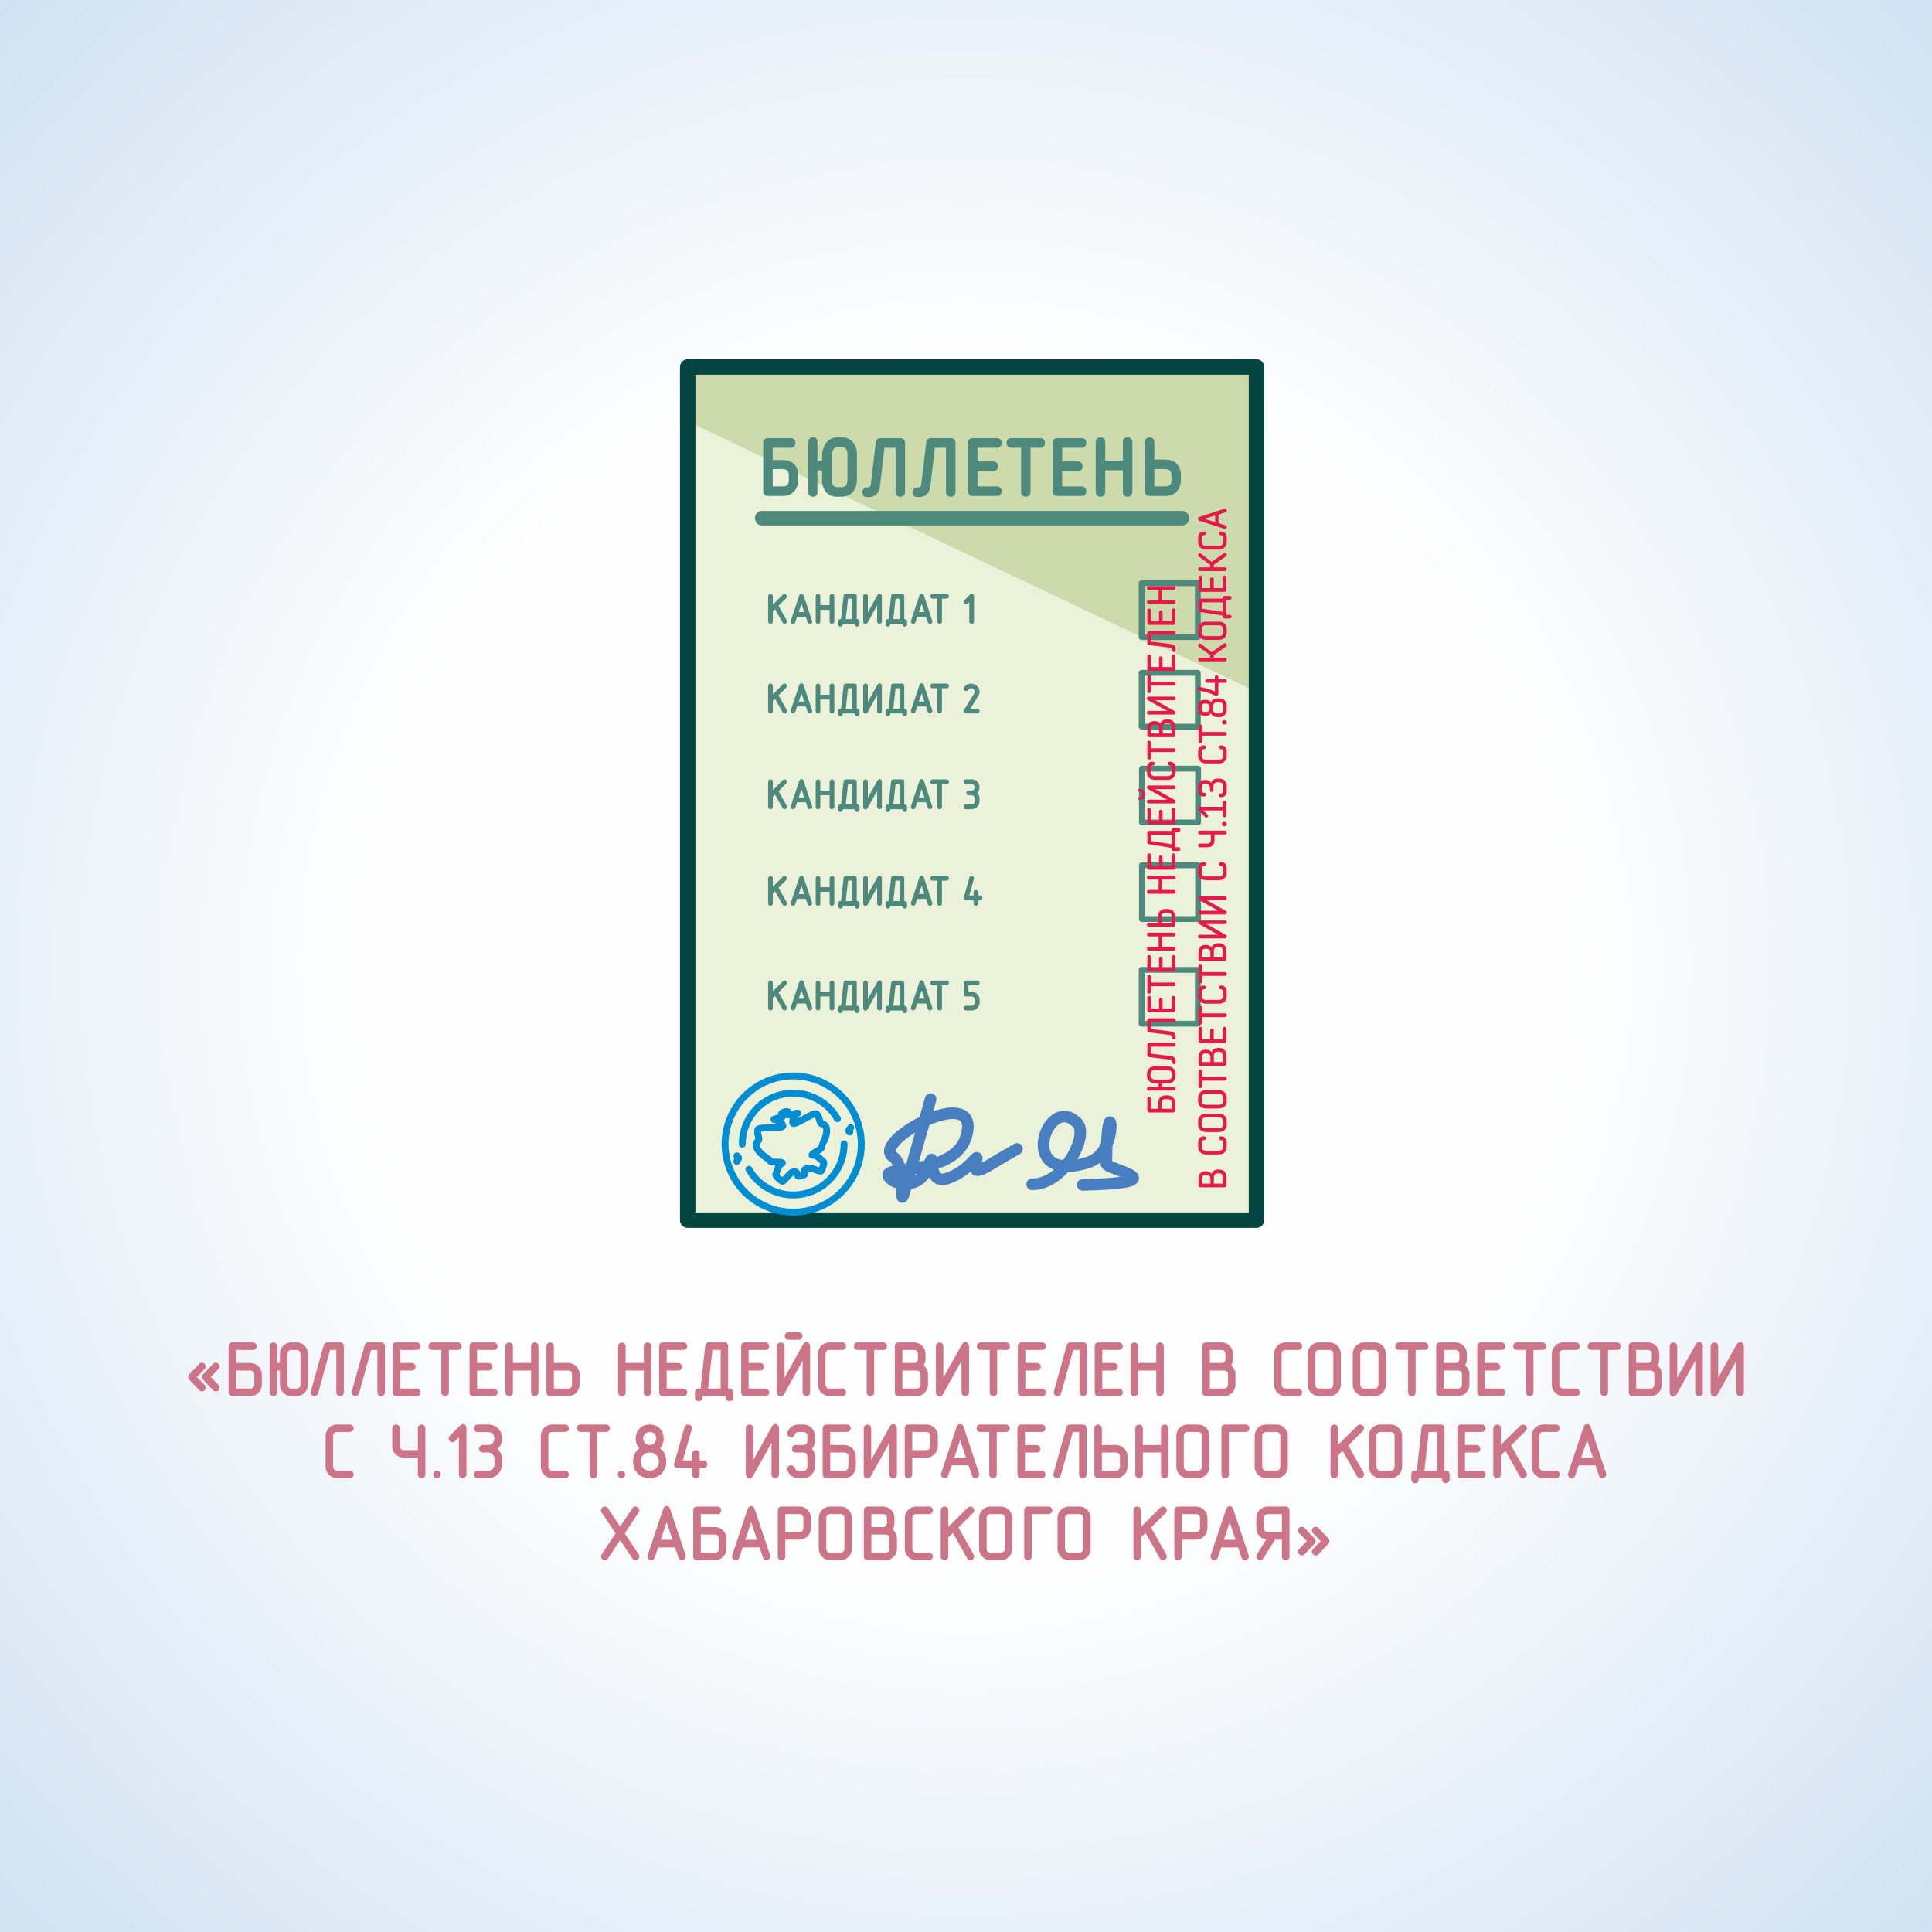 <?xml version="1.0" encoding="UTF-8"?>
<!DOCTYPE svg PUBLIC "-//W3C//DTD SVG 1.0//EN" "http://www.w3.org/TR/2001/REC-SVG-20010904/DTD/svg10.dtd">
<!-- Creator: CorelDRAW X7 -->
<svg xmlns="http://www.w3.org/2000/svg" xml:space="preserve" width="200mm" height="200mm" version="1.0" style="shape-rendering:geometricPrecision; text-rendering:geometricPrecision; image-rendering:optimizeQuality; fill-rule:evenodd; clip-rule:evenodd"
viewBox="0 0 20000 20000"
 xmlns:xlink="http://www.w3.org/1999/xlink">
 <rect x="0" y="0" width="20000" height="20000" fill="#333333" stroke="none"/>
 <defs>
  <style type="text/css">
   <![CDATA[
    .str5 {stroke:#CC7588;stroke-width:25}
    .str2 {stroke:#4D897C;stroke-width:20}
    .str1 {stroke:#4D897C;stroke-width:60;stroke-linecap:round;stroke-linejoin:round}
    .str0 {stroke:#024541;stroke-width:159.99;stroke-linecap:round;stroke-linejoin:round}
    .str3 {stroke:#477FC0;stroke-width:120;stroke-linecap:round;stroke-linejoin:round}
    .str4 {stroke:#008DD2;stroke-width:71.33;stroke-linecap:round;stroke-linejoin:round}
    .fil4 {fill:none;fill-rule:nonzero}
    .fil7 {fill:#CC7588}
    .fil1 {fill:#EBF2D9}
    .fil2 {fill:#CDDBAC}
    .fil5 {fill:#4D897C}
    .fil6 {fill:#E51A4B;fill-rule:nonzero}
    .fil3 {fill:#4D897C;fill-rule:nonzero}
    .fil0 {fill:url(#id0)}
   ]]>
  </style>
  <radialGradient id="id0" gradientUnits="userSpaceOnUse" gradientTransform="matrix(1.414 -0 -0 1.414 -4142 -4142)" cx="10000" cy="10000" r="10000" fx="10000" fy="10000">
   <stop offset="0" style="stop-opacity:1; stop-color:#FEFEFE"/>
   <stop offset="0.439" style="stop-opacity:1; stop-color:#FEFEFE"/>
   <stop offset="1" style="stop-opacity:1; stop-color:#D1E2F2"/>
  </radialGradient>
 </defs>
 <g id="Layer_x0020_1">
  <g id="_1089152218656">
   <path class="fil0" d="M0 0l20000 0 0 20000 -20000 0 0 -20000z"/>
   <path class="fil1" d="M13007 3799l0 8832c-2205,0 -3683,0 -5888,0l0 -8832 5888 0z"/>
   <path class="fil2" d="M7119 3799l5888 0 0 3361 -5888 -2798c10,-289 0,-370 0,-563z"/>
   <g>
    <path class="fil3" d="M8101 4775l-114 0 0 -153 200 0c18,0 35,-11 35,-37 0,-25 -17,-37 -35,-37l-237 0c-26,0 -37,18 -37,38l0 498c0,19 11,37 37,37l151 0c101,0 151,-69 151,-159l0 -36c0,-92 -50,-151 -151,-151zm77 196c0,49 -21,77 -76,77l-115 0 0 -204 114 0c54,0 77,28 77,77l0 50zm496 -431c-106,0 -152,93 -152,183l0 58 -72 0 0 -203c0,-20 -8,-38 -34,-38 -25,0 -36,18 -36,38l0 514c0,19 11,37 36,37 26,0 34,-18 34,-37l0 -237 72 0 0 109c0,90 46,165 145,165l42 0c100,0 150,-73 150,-163l0 -262c0,-90 -50,-164 -150,-164l-35 0zm111 426c0,50 -22,90 -76,90l-38 0c-54,0 -75,-40 -75,-90l0 -238c0,-50 20,-114 78,-114l35 0c54,0 76,40 76,86l0 266zm314 52c5,-47 46,-396 46,-396l138 0 0 470c0,19 11,37 38,37 25,0 36,-18 36,-37l0 -506c0,-20 -11,-38 -36,-38l-206 0c-22,0 -35,16 -37,38 -3,24 -45,381 -49,413 -3,19 -5,31 -10,40 -7,15 -21,19 -44,19 -19,0 -36,12 -36,39 0,27 17,36 36,36 69,0 97,-22 113,-63 5,-16 8,-31 11,-52zm522 0c5,-47 46,-396 46,-396l138 0 0 470c0,19 11,37 38,37 25,0 36,-18 36,-37l0 -506c0,-20 -11,-38 -36,-38l-206 0c-23,0 -35,16 -38,38 -2,24 -44,381 -48,413 -3,19 -5,31 -10,40 -8,15 -21,19 -44,19 -19,0 -36,12 -36,39 0,27 17,36 36,36 69,0 97,-22 113,-63 5,-16 8,-31 11,-52zm701 103c18,0 35,-10 35,-37 0,-24 -17,-36 -35,-36l-216 0 0 -185 178 0c18,0 35,-10 35,-36 0,-25 -17,-37 -35,-37l-178 0 0 -168 216 0c18,0 35,-11 35,-37 0,-25 -17,-37 -35,-37l-253 0c-26,0 -37,18 -37,38l0 498c0,19 11,37 37,37l253 0zm297 8c26,0 37,-18 37,-37l0 -470 115 0c18,0 34,-11 34,-37 0,-25 -16,-37 -34,-37l-304 0c-18,0 -35,12 -35,37 0,26 17,37 35,37l115 0 0 470c0,19 11,37 37,37zm579 -8c18,0 35,-10 35,-37 0,-24 -17,-36 -35,-36l-215 0 0 -185 177 0c19,0 35,-10 35,-36 0,-25 -16,-37 -35,-37l-177 0 0 -168 215 0c18,0 35,-11 35,-37 0,-25 -17,-37 -35,-37l-253 0c-25,0 -36,18 -36,38l0 498c0,19 11,37 36,37l253 0zm512 -543c0,-20 -12,-38 -37,-38 -26,0 -37,18 -37,38l0 203 -207 0 0 -203c0,-20 -10,-38 -37,-38 -25,0 -37,18 -37,38l0 514c0,19 12,37 37,37 26,0 37,-18 37,-37l0 -237 207 0 0 237c0,19 10,37 37,37 25,0 37,-18 37,-37l0 -514zm352 192l-125 0 0 -192c0,-20 -11,-38 -37,-38 -26,0 -37,18 -37,38l0 506c0,19 11,37 38,37l161 0c101,0 151,-69 151,-159l0 -36c0,-92 -47,-156 -151,-156zm77 201c0,49 -21,77 -76,77l-126 0 0 -204 125 0c54,0 77,28 77,77l0 50z"/>
    <path id="1" class="fil3" d="M7987 4762l114 0 0 26 -114 0 -13 -13 13 -13zm0 26l-13 0 0 -13 13 13zm12 -166l0 153 -25 0 0 -153 13 -13 12 13zm-25 0l0 -13 13 0 -13 13zm213 13l-200 0 0 -26 200 0 0 0 0 26zm23 -50l24 0 0 0 0 3 0 3 0 3 -1 2 0 3 -1 3 -1 2 -1 3 -1 2 -1 2 -1 2 -1 3 -2 1 -1 2 -2 2 -2 2 -1 1 -2 2 -2 1 -2 1 -2 1 -2 1 -2 1 -2 1 -2 0 -2 1 -2 1 -2 0 -2 0 -2 0 -3 1 -2 0 0 -26 2 0 1 0 1 0 1 0 1 0 1 -1 1 0 2 0 1 -1 0 0 1 0 1 -1 1 0 1 -1 1 -1 0 0 1 -1 1 -1 0 0 1 -1 0 -1 1 -1 0 -1 1 -1 0 -1 1 -1 0 -2 0 -1 0 -2 1 -1 0 -2 0 -2 0 0zm-23 -24l0 -25 0 0 2 0 3 0 2 0 2 0 2 1 2 0 2 1 2 1 3 0 2 1 1 1 2 2 2 1 2 1 2 2 2 1 1 2 2 2 1 1 2 2 1 2 1 3 1 2 1 2 1 2 1 3 1 3 0 2 1 3 0 2 0 3 0 3 -24 0 0 -2 0 -1 -1 -2 0 -1 0 -2 0 -1 -1 -1 0 -1 -1 -1 0 -1 -1 -1 0 -1 -1 -1 0 -1 -1 -1 -1 0 -1 -1 0 -1 -1 0 -1 -1 -1 0 -1 -1 -1 0 -1 -1 -1 0 -1 0 -1 0 -1 -1 -1 0 -1 0 -1 0 -2 0 0 0zm-237 -25l237 0 0 25 -237 0 0 0 0 -25zm-25 50l-24 0 0 0 0 -2 0 -3 0 -2 0 -2 1 -3 0 -2 1 -2 0 -2 1 -3 1 -2 1 -2 1 -2 1 -2 2 -2 1 -2 2 -2 1 -2 2 -1 2 -2 2 -1 2 -2 2 -1 2 -1 3 -1 2 -1 3 -1 2 -1 3 0 3 -1 3 0 2 0 3 0 0 25 -1 0 -2 0 -2 0 -2 1 -1 0 -2 0 -1 1 -1 0 -1 1 -1 0 -1 1 -1 0 -1 1 -1 1 -1 0 0 1 -1 1 -1 1 0 1 -1 1 0 1 -1 1 0 1 -1 1 0 1 0 1 -1 1 0 2 0 1 0 1 0 2 0 1 0 0zm-24 498l0 -498 24 0 0 498 0 0 -24 0zm49 25l0 25 0 0 -3 0 -2 0 -3 -1 -3 0 -3 -1 -2 0 -3 -1 -2 -1 -3 -1 -2 -1 -2 -2 -2 -1 -2 -2 -2 -1 -2 -2 -1 -2 -2 -2 -1 -2 -2 -2 -1 -2 -1 -2 -1 -2 -1 -2 -1 -2 0 -2 -1 -3 0 -2 -1 -2 0 -3 0 -2 0 -2 0 -2 24 0 0 1 0 1 0 2 0 1 0 1 1 1 0 1 0 2 1 1 0 1 1 1 0 1 1 1 0 1 1 0 1 1 0 1 1 1 1 0 1 1 1 1 1 0 1 1 1 0 1 1 1 0 2 1 1 0 2 0 2 0 2 0 1 1 0 0zm151 25l-151 0 0 -25 151 0 0 0 0 25zm139 -172l24 0 0 0 0 9 -1 9 0 9 -1 8 -2 8 -2 8 -2 8 -2 8 -3 8 -3 7 -3 8 -4 7 -4 6 -4 7 -5 6 -5 6 -5 6 -6 5 -6 5 -6 5 -7 5 -7 4 -7 3 -7 4 -8 3 -8 2 -9 3 -8 2 -10 1 -9 1 -9 1 -10 0 0 -25 9 -1 8 0 8 -1 8 -1 8 -2 7 -2 7 -2 7 -3 6 -3 6 -3 6 -3 5 -4 5 -4 5 -4 5 -4 4 -5 5 -5 3 -5 4 -6 3 -5 3 -6 3 -6 3 -6 2 -7 2 -7 2 -6 1 -8 1 -7 1 -7 1 -8 1 -8 0 -8 0 0zm24 -36l0 36 -24 0 0 -36 0 0 24 0zm-163 -138l0 -26 0 0 10 0 9 1 9 1 9 1 9 2 8 2 8 2 8 3 8 3 7 3 7 4 7 4 6 4 6 5 6 5 5 5 5 6 5 5 4 7 4 6 4 7 3 7 3 7 3 7 2 8 2 8 2 8 2 8 1 8 0 9 1 9 0 9 -24 0 0 -8 -1 -8 -1 -8 -1 -7 -1 -7 -1 -7 -2 -7 -2 -6 -2 -7 -3 -6 -3 -5 -3 -6 -3 -5 -3 -5 -4 -5 -4 -4 -5 -4 -4 -4 -5 -4 -5 -4 -6 -3 -5 -3 -7 -3 -6 -2 -7 -3 -7 -2 -7 -1 -7 -2 -8 -1 -9 -1 -8 0 -9 0 0 0zm1 272l0 -25 0 0 5 0 4 0 4 -1 4 0 4 -1 4 -1 3 -1 3 -1 3 -1 3 -1 2 -1 3 -2 2 -1 2 -2 2 -2 2 -1 1 -2 2 -2 1 -2 2 -3 1 -2 1 -3 1 -3 1 -2 1 -4 1 -3 0 -3 1 -4 0 -3 0 -4 1 -4 0 -4 24 0 0 4 0 5 -1 5 0 5 -1 4 -1 5 -1 4 -1 4 -1 4 -2 4 -1 4 -2 4 -2 3 -3 4 -2 3 -3 3 -3 3 -3 3 -3 3 -4 2 -3 2 -4 2 -4 2 -4 1 -4 2 -5 1 -4 1 -5 1 -5 0 -5 1 -5 0 -6 0 0 0zm-115 -25l115 0 0 25 -115 0 -13 -12 13 -13zm0 25l-13 0 0 -12 13 12zm12 -216l0 204 -25 0 0 -204 13 -13 12 13zm-25 0l0 -13 13 0 -13 13zm127 12l-114 0 0 -25 114 0 0 0 0 25zm89 65l-24 0 0 0 0 -4 -1 -4 0 -4 0 -3 -1 -4 0 -3 -1 -3 -1 -3 -1 -3 -1 -3 -1 -3 -2 -2 -1 -3 -2 -2 -1 -2 -2 -2 -2 -2 -2 -2 -2 -1 -2 -2 -3 -1 -2 -2 -3 -1 -3 -1 -3 -1 -4 -1 -3 -1 -4 0 -4 -1 -4 0 -5 -1 -4 0 0 -25 5 0 5 0 5 1 5 1 5 0 5 1 4 2 5 1 4 2 4 1 4 2 3 3 4 2 3 3 3 2 3 3 3 3 3 4 2 3 2 4 2 4 2 4 2 4 1 4 1 4 1 4 1 5 1 4 0 5 1 5 0 5 0 4 0 0zm-24 50l0 -50 24 0 0 50 0 0 -24 0zm368 -248l-24 0 0 0 0 -9 0 -9 1 -9 1 -9 1 -9 2 -8 2 -9 2 -9 3 -8 3 -8 3 -8 3 -8 4 -8 4 -8 5 -7 5 -7 5 -7 5 -6 6 -7 6 -6 7 -5 7 -5 7 -5 8 -4 8 -4 8 -4 9 -3 9 -2 10 -2 9 -1 10 -1 11 -1 0 26 -9 0 -9 1 -8 1 -8 2 -8 2 -7 2 -7 3 -7 3 -6 4 -6 4 -6 4 -6 5 -5 5 -5 5 -5 5 -4 6 -4 6 -4 6 -4 7 -3 7 -3 7 -3 7 -2 7 -3 8 -2 7 -1 8 -2 8 -1 8 -1 8 0 8 -1 8 0 8 0 0zm-24 58l0 -58 24 0 0 58 -12 13 -12 -13zm24 0l0 13 -12 0 12 -13zm-84 -12l72 0 0 25 -72 0 -12 -13 12 -12zm0 25l-12 0 0 -13 12 13zm12 -216l0 203 -24 0 0 -203 0 0 24 0zm-46 -25l0 -26 0 0 3 0 3 1 2 0 3 0 3 1 2 1 3 1 2 1 2 1 3 1 2 1 2 2 2 1 1 2 2 2 2 2 1 2 1 2 1 2 1 2 1 2 1 2 1 2 0 2 1 2 0 3 1 2 0 2 0 2 0 2 0 3 0 2 -24 0 0 -2 0 -1 0 -2 0 -1 0 -1 -1 -2 0 -1 0 -1 0 -1 -1 -1 0 -1 -1 -1 0 -1 0 -1 -1 -1 0 -1 -1 0 -1 -1 0 -1 -1 0 -1 -1 -1 0 0 -1 -1 0 -1 -1 -2 0 -1 0 -1 -1 -2 0 -2 0 -1 0 -2 0 0 0zm-24 25l-24 0 0 0 0 -3 0 -2 0 -2 1 -2 0 -3 1 -2 0 -2 1 -2 0 -3 1 -2 1 -2 1 -2 1 -2 2 -2 1 -2 1 -2 2 -2 2 -1 1 -2 2 -1 2 -2 2 -1 2 -1 3 -1 2 -1 3 -1 2 -1 3 -1 2 0 3 0 3 -1 3 0 0 26 -2 0 -2 0 -1 0 -2 0 -1 1 -1 0 -2 0 -1 1 -1 0 -1 1 -1 0 0 1 -1 1 -1 0 -1 1 0 1 -1 1 0 0 -1 1 0 1 -1 1 0 1 -1 1 0 1 0 2 -1 1 0 1 0 1 0 2 0 1 -1 1 0 2 0 0zm-24 514l0 -514 24 0 0 514 0 0 -24 0zm48 25l0 25 0 0 -3 0 -3 0 -3 -1 -2 0 -3 -1 -2 0 -3 -1 -2 -1 -3 -1 -2 -1 -2 -2 -2 -1 -2 -2 -1 -1 -2 -2 -2 -2 -1 -2 -1 -2 -2 -2 -1 -2 -1 -2 -1 -2 -1 -2 0 -2 -1 -2 0 -3 -1 -2 0 -2 -1 -2 0 -3 0 -2 0 -2 24 0 0 1 1 2 0 1 0 1 0 1 0 2 1 1 0 1 0 1 1 1 0 1 1 1 0 1 1 1 0 1 1 1 0 0 1 1 1 1 1 0 0 1 1 1 1 0 1 1 1 0 2 0 1 1 1 0 2 0 1 1 2 0 2 0 0 0zm22 -25l24 0 0 0 0 2 0 2 0 2 0 3 0 2 -1 2 0 2 -1 2 0 3 -1 2 -1 2 -1 2 -1 2 -1 2 -1 2 -2 2 -1 2 -2 1 -2 2 -2 2 -2 1 -2 2 -2 1 -2 1 -3 1 -2 1 -3 0 -2 1 -3 0 -3 1 -2 0 -3 0 0 -25 2 0 1 0 2 -1 1 0 2 0 1 -1 1 0 1 0 1 -1 1 0 1 -1 1 0 0 -1 1 -1 1 0 0 -1 1 -1 0 -1 1 0 0 -1 1 -1 0 -1 1 -1 0 -2 0 -1 0 -1 1 -1 0 -2 0 -1 0 -1 0 -2 0 -1 0 0zm24 -237l0 237 -24 0 0 -237 12 -13 12 13zm-24 0l0 -13 12 0 -12 13zm84 13l-72 0 0 -26 72 0 12 13 -12 13zm0 -26l12 0 0 13 -12 -13zm-12 122l0 -109 24 0 0 109 0 0 -24 0zm157 153l0 25 0 0 -9 0 -10 -1 -9 -1 -9 -2 -8 -2 -9 -2 -8 -3 -7 -3 -8 -4 -7 -4 -6 -4 -7 -5 -6 -5 -6 -6 -5 -5 -5 -6 -5 -7 -4 -6 -4 -7 -4 -7 -4 -7 -3 -8 -3 -8 -2 -7 -2 -8 -2 -9 -2 -8 -1 -8 -1 -9 -1 -8 0 -9 0 -9 24 0 0 8 1 8 0 8 1 7 1 8 2 7 1 7 2 7 2 7 3 6 2 7 3 6 4 6 3 6 4 5 4 5 4 5 4 5 5 5 5 4 5 4 6 3 5 4 6 3 7 2 7 3 7 2 7 2 8 1 8 1 8 1 8 0 0 0zm42 25l-42 0 0 -25 42 0 0 0 0 25zm138 -176l24 0 0 0 0 9 -1 8 -1 9 -1 8 -1 9 -2 8 -2 8 -2 8 -3 8 -3 8 -3 7 -4 7 -4 7 -4 7 -5 6 -4 7 -6 6 -5 5 -6 6 -6 5 -7 4 -7 5 -7 4 -8 3 -7 3 -8 3 -9 2 -8 2 -9 2 -10 1 -9 1 -10 0 0 -25 9 0 8 -1 8 -1 8 -1 7 -2 8 -2 6 -3 7 -2 6 -3 6 -3 6 -4 5 -4 5 -4 5 -4 5 -5 4 -5 4 -5 4 -6 4 -5 3 -6 3 -6 3 -7 3 -6 2 -7 2 -7 2 -7 1 -7 1 -7 1 -8 1 -8 0 -7 1 -8 0 0zm24 -262l0 262 -24 0 0 -262 0 0 24 0zm-162 -151l0 -26 0 0 10 1 9 0 10 1 9 2 8 2 9 2 8 3 7 3 8 4 7 4 7 4 7 5 6 5 6 5 5 6 6 6 4 6 5 7 4 6 4 7 4 7 3 8 3 7 3 8 2 8 2 8 2 9 1 8 1 8 1 9 1 9 0 9 -24 0 -1 -8 0 -8 -1 -8 -1 -7 -1 -8 -1 -7 -2 -7 -2 -7 -2 -7 -3 -6 -3 -6 -3 -6 -3 -6 -4 -6 -4 -5 -4 -6 -4 -4 -5 -5 -5 -5 -5 -4 -5 -4 -6 -3 -6 -3 -6 -3 -7 -3 -6 -2 -8 -2 -7 -2 -8 -2 -8 -1 -8 0 -9 0 0 0zm-35 -26l35 0 0 26 -35 0 0 0 0 -26zm35 541l0 -25 0 0 5 0 4 0 4 -1 4 -1 3 0 4 -1 3 -1 3 -2 3 -1 2 -2 3 -2 2 -1 3 -2 2 -2 2 -3 2 -2 2 -3 1 -2 2 -3 1 -3 1 -3 2 -3 1 -4 1 -3 1 -4 0 -4 1 -3 1 -4 0 -5 0 -4 1 -4 0 -4 24 0 0 5 0 5 -1 5 0 5 -1 4 -1 5 -1 5 -1 4 -1 5 -1 4 -2 5 -2 4 -2 4 -2 4 -2 4 -3 4 -3 3 -3 3 -3 4 -4 3 -3 2 -4 3 -4 2 -4 2 -5 2 -4 2 -5 1 -5 1 -5 1 -5 1 -5 0 -6 0 0 0zm-38 -25l38 0 0 25 -38 0 0 0 0 -25zm-87 -77l24 0 0 0 0 4 0 4 1 4 0 5 0 4 1 3 1 4 1 4 1 3 1 4 1 3 1 3 2 3 1 3 2 2 2 3 2 2 2 3 2 2 2 2 3 1 2 2 3 2 3 1 3 2 3 1 3 1 4 0 4 1 4 1 4 0 4 0 0 25 -5 0 -6 0 -5 -1 -5 -1 -5 -1 -4 -1 -5 -2 -4 -2 -4 -2 -4 -2 -4 -3 -4 -2 -3 -3 -3 -4 -4 -3 -2 -3 -3 -4 -2 -4 -3 -4 -2 -4 -1 -4 -2 -5 -1 -4 -2 -4 -1 -5 -1 -5 -1 -5 0 -4 -1 -5 0 -5 0 -5 0 -5 0 0zm24 -238l0 238 -24 0 0 -238 0 0 24 0zm66 -127l0 25 0 0 -5 1 -4 0 -4 1 -4 1 -3 1 -4 1 -3 2 -3 2 -3 2 -3 3 -3 2 -2 3 -3 3 -2 3 -2 4 -2 3 -2 4 -2 4 -2 4 -1 4 -2 4 -1 5 -1 4 -1 5 -1 4 -1 5 -1 5 0 4 0 5 -1 4 0 5 0 4 -24 0 0 -5 0 -5 0 -5 1 -6 0 -5 1 -5 1 -5 1 -6 1 -5 2 -5 1 -6 2 -5 2 -5 2 -5 2 -5 3 -4 2 -5 3 -4 3 -5 4 -4 3 -4 4 -4 4 -3 5 -3 4 -3 5 -3 5 -2 6 -2 5 -1 6 -1 6 -1 6 0 0 0zm35 25l-35 0 0 -25 35 0 0 0 0 25zm88 74l-24 0 0 0 0 -4 -1 -4 0 -4 0 -4 -1 -3 -1 -4 0 -3 -1 -4 -1 -3 -1 -3 -2 -3 -1 -3 -1 -3 -2 -2 -2 -3 -1 -3 -2 -2 -2 -2 -3 -2 -2 -2 -2 -2 -3 -2 -3 -1 -2 -2 -3 -1 -4 -1 -3 -1 -4 -1 -3 -1 -4 0 -4 -1 -5 0 0 -25 6 0 5 1 5 0 5 1 5 1 5 2 4 1 5 2 4 2 4 3 3 2 4 3 3 3 4 3 3 3 2 4 3 3 3 4 2 4 2 4 2 4 1 4 2 4 1 4 1 5 1 4 1 5 1 4 0 5 1 4 0 5 0 5 0 0zm-24 266l0 -266 24 0 0 266 0 0 -24 0zm372 -357l0 26 12 -12 0 1 0 3 -1 5 0 7 -1 8 -1 9 -2 11 -1 12 -2 13 -1 14 -2 15 -2 15 -2 17 -2 16 -2 18 -2 17 -2 18 -2 17 -2 18 -2 17 -2 17 -2 16 -2 16 -1 15 -2 14 -2 14 -1 12 -1 11 -2 10 -1 8 0 7 -1 6 -24 -3 0 -6 1 -7 1 -8 1 -10 2 -11 1 -12 2 -14 1 -14 2 -15 2 -16 2 -16 2 -17 2 -18 2 -17 2 -18 2 -17 2 -17 2 -18 2 -16 2 -17 2 -15 2 -15 1 -14 2 -13 1 -12 1 -11 1 -10 1 -8 1 -6 1 -5 0 -3 0 -1 12 -11zm-12 11l1 -11 11 0 -12 11zm150 15l-138 0 0 -26 138 0 12 13 -12 13zm0 -26l12 0 0 13 -12 -13zm-12 483l0 -470 24 0 0 470 0 0 -24 0zm50 25l0 25 0 0 -3 0 -3 0 -3 -1 -3 0 -2 -1 -3 0 -3 -1 -2 -1 -2 -1 -3 -1 -2 -2 -2 -1 -2 -1 -2 -2 -1 -2 -2 -2 -2 -1 -1 -2 -1 -2 -2 -2 -1 -2 -1 -3 -1 -2 0 -2 -1 -2 -1 -3 0 -2 -1 -2 0 -2 0 -3 0 -2 0 -2 24 0 0 1 0 1 0 2 1 1 0 1 0 2 0 1 1 1 0 1 0 1 1 1 0 1 1 1 1 1 0 1 1 0 1 1 0 1 1 1 1 0 1 1 1 0 1 1 1 1 1 0 2 0 1 1 2 0 1 0 2 1 2 0 2 0 0 0zm24 -25l24 0 0 0 0 2 0 2 0 3 -1 2 0 2 0 2 -1 3 -1 2 0 2 -1 2 -1 2 -1 2 -1 3 -2 2 -1 1 -2 2 -1 2 -2 2 -2 1 -2 2 -2 1 -2 2 -2 1 -2 1 -3 1 -2 1 -3 0 -2 1 -3 0 -3 1 -2 0 -3 0 0 -25 2 0 1 0 2 -1 1 0 2 0 1 -1 1 0 1 0 1 -1 1 0 1 -1 1 -1 1 0 1 -1 0 -1 1 -1 1 0 0 -1 1 -1 1 -1 0 -1 0 -1 1 -1 0 -1 1 -1 0 -1 0 -2 0 -1 1 -1 0 -2 0 -1 0 -1 0 0zm24 -506l0 506 -24 0 0 -506 0 0 24 0zm-48 -25l0 -25 0 0 3 0 2 0 3 0 3 1 2 0 3 1 2 1 3 1 2 1 2 1 2 1 2 2 2 1 2 2 2 2 1 1 2 2 1 2 2 2 1 2 1 2 1 2 1 2 0 3 1 2 1 2 0 2 0 3 1 2 0 2 0 3 0 2 -24 0 0 -1 0 -2 0 -1 -1 -1 0 -2 0 -1 0 -1 -1 -1 0 -1 -1 -1 0 -1 0 -1 -1 -1 -1 -1 0 -1 -1 -1 -1 -1 0 0 -1 -1 -1 -1 -1 0 -1 -1 -1 0 -1 -1 -1 0 -1 -1 -1 0 -2 -1 -1 0 -2 0 -1 0 -2 0 0 0zm-206 -25l206 0 0 25 -206 0 0 0 0 -25zm-25 51l-24 -2 0 -1 0 -2 0 -2 1 -3 0 -2 1 -3 0 -2 1 -2 1 -2 1 -2 1 -3 1 -2 1 -2 2 -2 1 -2 2 -1 1 -2 2 -2 2 -1 1 -2 2 -1 2 -2 2 -1 3 -1 2 -1 2 -1 2 0 3 -1 2 -1 3 0 2 0 3 0 2 0 0 25 -1 0 -2 0 -1 0 -2 0 -1 1 -1 0 -1 0 -1 1 -1 0 -1 1 -1 0 -1 1 -1 1 -1 0 -1 1 0 1 -1 0 -1 1 -1 1 0 1 -1 1 0 1 -1 1 -1 2 0 1 0 1 -1 2 0 1 -1 2 0 1 0 2 0 1 0 0zm-24 -2l0 -1 0 0 0 1zm-25 416l-24 -3 0 0 0 -4 1 -6 1 -7 1 -9 1 -11 2 -11 1 -13 2 -14 1 -15 2 -16 2 -16 2 -17 2 -17 2 -18 3 -18 2 -18 2 -18 2 -18 2 -18 2 -17 2 -17 2 -16 2 -15 1 -15 2 -13 2 -12 1 -12 1 -9 1 -9 1 -6 0 -5 1 -3 24 2 -1 3 0 6 -1 6 -1 9 -1 9 -1 12 -2 12 -1 14 -2 14 -2 15 -2 16 -2 17 -2 17 -2 18 -2 18 -2 18 -2 18 -2 18 -2 18 -3 17 -2 17 -2 17 -1 15 -2 15 -2 14 -1 13 -2 11 -1 11 -1 9 -1 7 -1 6 0 4 0 0zm0 0l0 0 0 2 0 -2zm-11 43l-21 -11 0 -1 0 -1 1 0 0 0 0 -1 0 -1 1 0 0 -1 0 -1 0 -1 1 0 0 -1 0 -1 0 -1 1 -1 0 -1 0 -1 0 -1 1 -1 0 -1 0 -2 0 -1 1 -1 0 -2 0 -1 0 -1 0 -2 1 -1 0 -2 0 -1 0 -2 1 -2 0 -1 24 3 0 2 -1 1 0 2 0 2 0 1 0 2 -1 2 0 1 0 2 0 1 -1 2 0 1 0 2 -1 1 0 1 0 2 0 1 -1 1 0 2 0 1 -1 1 0 2 -1 1 0 1 0 1 -1 1 0 2 -1 1 0 1 -1 1 -1 1 0 1 0 -1zm-21 -11l0 -1 0 0 0 1zm-34 38l0 -26 0 0 2 0 2 0 2 0 2 0 2 0 1 0 2 0 1 0 2 0 1 -1 1 0 1 0 1 -1 2 0 1 0 0 -1 1 0 1 0 1 -1 1 0 0 -1 1 0 1 -1 0 0 1 -1 0 0 1 -1 0 -1 1 -1 1 0 0 -1 1 -1 21 11 -1 2 -1 2 -1 2 -1 1 -1 2 -2 2 -1 1 -1 2 -2 1 -1 1 -2 1 -2 1 -1 1 -2 1 -2 1 -2 1 -1 1 -2 0 -2 1 -2 0 -2 1 -2 0 -2 1 -2 0 -2 0 -2 0 -2 0 -2 1 -2 0 -2 0 -2 0 -3 0 0 0zm-24 26l-24 0 0 0 0 -3 0 -3 1 -3 0 -3 1 -3 0 -2 1 -3 1 -2 1 -3 1 -2 1 -2 2 -2 1 -2 2 -2 1 -2 2 -2 2 -1 2 -2 1 -1 2 -2 2 -1 2 -1 3 -1 2 0 2 -1 2 -1 2 0 2 -1 3 0 2 0 2 0 2 -1 0 26 -1 0 -1 0 -1 0 -2 0 -1 0 -1 1 -1 0 -1 0 -1 1 -1 0 -1 1 -1 0 -1 1 -1 1 -1 0 -1 1 0 1 -1 0 -1 1 0 1 -1 1 -1 1 0 1 -1 1 0 2 0 1 -1 1 0 2 0 1 -1 2 0 2 0 2 0 0zm24 24l0 25 0 0 -2 0 -2 0 -2 0 -2 0 -2 -1 -2 0 -3 -1 -2 0 -2 -1 -2 -1 -2 -1 -2 -1 -2 -1 -2 -1 -2 -1 -2 -2 -1 -1 -2 -2 -2 -2 -1 -2 -2 -2 -1 -2 -1 -3 -1 -2 -1 -2 -1 -3 0 -3 -1 -3 0 -2 -1 -3 0 -3 0 -3 24 0 0 2 0 2 1 1 0 2 0 1 1 2 0 1 0 1 1 1 0 1 1 1 0 1 1 1 1 0 0 1 1 1 1 0 0 1 1 0 1 1 1 0 1 1 1 0 1 0 1 1 1 0 2 0 1 0 1 1 2 0 1 0 1 0 0 0zm101 -56l23 9 0 0 -2 4 -1 4 -2 4 -2 4 -2 4 -2 4 -3 3 -2 4 -3 3 -3 3 -2 3 -4 3 -3 3 -3 3 -4 2 -3 3 -4 2 -4 2 -5 2 -4 2 -4 2 -5 1 -5 1 -5 2 -5 1 -5 1 -6 0 -6 1 -6 1 -6 0 -6 0 -7 0 0 -25 6 0 6 0 6 -1 5 0 5 -1 5 0 5 -1 4 -1 4 -1 4 -1 4 -1 4 -2 3 -1 3 -2 3 -1 3 -2 3 -2 3 -2 2 -2 2 -2 3 -2 2 -2 2 -2 2 -3 2 -3 1 -2 2 -3 2 -3 1 -3 2 -3 1 -4 2 -3 -1 0zm23 9l0 0 0 0 0 0zm-12 -57l24 3 0 0 0 2 -1 2 0 2 0 1 0 2 -1 2 0 2 0 2 0 2 -1 1 0 2 0 2 -1 2 0 1 0 2 -1 2 0 1 0 2 -1 2 0 1 0 2 -1 1 0 2 -1 2 0 1 -1 2 0 1 -1 2 0 1 -1 2 0 1 -1 2 -23 -9 1 -1 0 -2 1 -1 0 -1 1 -2 0 -1 1 -1 0 -2 0 -1 1 -1 0 -2 0 -1 1 -1 0 -2 0 -1 1 -2 0 -1 0 -2 1 -1 0 -2 0 -1 0 -2 1 -1 0 -2 0 -2 0 -1 1 -2 0 -2 0 -2 0 -2 1 -1 0 -2 0 0zm0 0l0 0 0 0 0 0zm580 -408l0 26 12 -12 0 1 0 3 -1 5 -1 7 0 8 -2 9 -1 11 -1 12 -2 13 -1 14 -2 15 -2 15 -2 17 -2 16 -2 18 -2 17 -2 18 -2 17 -2 18 -2 17 -2 17 -2 16 -2 16 -2 15 -1 14 -2 14 -1 12 -2 11 -1 10 -1 8 -1 7 0 6 -24 -3 0 -6 1 -7 1 -8 1 -10 2 -11 1 -12 2 -14 1 -14 2 -15 2 -16 2 -16 2 -17 2 -18 2 -17 2 -18 2 -17 2 -17 2 -18 2 -16 2 -17 2 -15 1 -15 2 -14 2 -13 1 -12 1 -11 1 -10 1 -8 1 -6 1 -5 0 -3 0 -1 12 -11zm-12 11l1 -11 11 0 -12 11zm150 15l-138 0 0 -26 138 0 12 13 -12 13zm0 -26l12 0 0 13 -12 -13zm-12 483l0 -470 24 0 0 470 0 0 -24 0zm50 25l0 25 0 0 -3 0 -3 0 -3 -1 -3 0 -2 -1 -3 0 -3 -1 -2 -1 -2 -1 -3 -1 -2 -2 -2 -1 -2 -1 -2 -2 -2 -2 -1 -2 -2 -1 -1 -2 -2 -2 -1 -2 -1 -2 -1 -3 -1 -2 -1 -2 0 -2 -1 -3 0 -2 -1 -2 0 -2 0 -3 0 -2 0 -2 24 0 0 1 0 1 0 2 0 1 1 1 0 2 0 1 1 1 0 1 0 1 1 1 0 1 1 1 0 1 1 1 1 0 0 1 1 1 1 1 1 0 1 1 1 0 1 1 1 0 1 1 1 0 2 1 1 0 2 0 2 1 2 0 2 0 0 0zm24 -25l24 0 0 0 0 2 0 2 0 3 -1 2 0 2 -1 2 0 3 -1 2 -1 2 0 2 -1 2 -1 2 -2 3 -1 2 -1 1 -2 2 -1 2 -2 2 -2 1 -2 2 -2 1 -2 2 -2 1 -2 1 -3 1 -2 1 -3 0 -2 1 -3 0 -3 1 -3 0 -2 0 0 -25 1 0 2 0 2 -1 1 0 2 0 1 -1 1 0 1 0 1 -1 1 0 1 -1 1 -1 1 0 1 -1 0 -1 1 -1 1 0 0 -1 1 -1 0 -1 1 -1 0 -1 1 -1 0 -1 1 -1 0 -1 0 -2 0 -1 0 -1 1 -2 0 -1 0 -1 0 0zm24 -506l0 506 -24 0 0 -506 0 0 24 0zm-48 -25l0 -25 0 0 2 0 3 0 3 0 3 1 2 0 3 1 2 1 3 1 2 1 2 1 2 1 2 2 2 1 2 2 2 2 1 1 2 2 1 2 1 2 2 2 1 2 1 2 0 2 1 3 1 2 0 2 1 2 0 3 1 2 0 2 0 3 0 2 -24 0 0 -1 0 -2 -1 -1 0 -1 0 -2 0 -1 0 -1 -1 -1 0 -1 -1 -1 0 -1 -1 -1 0 -1 -1 -1 0 -1 -1 -1 -1 -1 0 0 -1 -1 -1 -1 -1 0 -1 -1 -1 0 -1 -1 -1 0 -1 -1 -1 0 -2 -1 -1 0 -2 0 -2 0 -1 0 0 0zm-206 -25l206 0 0 25 -206 0 0 0 0 -25zm-25 51l-25 -2 0 -1 1 -2 0 -2 1 -3 0 -2 1 -3 0 -2 1 -2 1 -2 1 -2 1 -3 1 -2 1 -2 2 -2 1 -2 1 -1 2 -2 2 -2 1 -1 2 -2 2 -1 2 -2 2 -1 2 -1 3 -1 2 -1 2 0 3 -1 2 -1 3 0 2 0 3 0 2 0 0 25 -1 0 -2 0 -1 0 -2 0 -1 1 -1 0 -1 0 -2 1 -1 0 -1 1 0 0 -1 1 -1 1 -1 0 -1 1 -1 1 0 0 -1 1 -1 1 0 1 -1 1 -1 1 0 1 -1 2 0 1 -1 1 0 2 0 1 -1 1 0 2 0 2 0 1 0 0zm-25 -2l0 0 0 -1 0 1zm-24 416l-24 -3 0 0 0 -4 1 -6 1 -7 1 -9 1 -11 1 -11 2 -13 2 -14 1 -15 2 -16 2 -16 2 -17 2 -17 2 -18 2 -18 3 -18 2 -18 2 -18 2 -18 2 -17 2 -17 2 -16 2 -15 1 -15 2 -13 1 -12 2 -12 1 -9 1 -9 1 -6 0 -5 0 -3 25 2 -1 3 0 6 -1 6 -1 9 -1 9 -1 12 -2 12 -2 14 -1 14 -2 15 -2 16 -2 17 -2 17 -2 18 -2 18 -2 18 -2 18 -3 18 -2 18 -2 17 -2 17 -2 17 -2 15 -1 15 -2 14 -1 13 -2 11 -1 11 -1 9 -1 7 -1 6 0 4 0 0zm0 0l0 0 0 1 0 -1zm-11 43l-21 -11 0 -1 0 -1 0 0 1 0 0 -1 0 -1 0 0 1 -1 0 -1 0 -1 1 0 0 -1 0 -1 0 -1 1 -1 0 -1 0 -1 0 -1 1 -1 0 -1 0 -2 0 -1 0 -1 1 -2 0 -1 0 -1 0 -2 1 -1 0 -2 0 -1 0 -2 0 -2 1 -1 24 3 0 2 -1 1 0 2 0 2 0 1 -1 2 0 2 0 1 0 2 -1 1 0 2 0 1 0 2 -1 1 0 1 0 2 -1 1 0 1 0 2 -1 1 0 1 0 2 -1 1 0 1 -1 1 0 1 -1 2 0 1 -1 1 0 1 -1 1 0 1 0 -1zm-21 -11l0 -1 0 0 0 1zm-34 38l0 -26 0 0 2 0 2 0 2 0 2 0 1 0 2 0 2 0 1 0 1 0 2 -1 1 0 1 0 1 -1 1 0 1 0 1 -1 1 0 1 0 1 -1 1 0 0 -1 1 0 0 -1 1 0 1 -1 0 0 1 -1 0 -1 1 -1 0 0 1 -1 1 -1 21 11 -1 2 -1 2 -1 2 -1 1 -1 2 -2 2 -1 1 -2 2 -1 1 -2 1 -1 1 -2 1 -1 1 -2 1 -2 1 -2 1 -1 1 -2 0 -2 1 -2 0 -2 1 -2 0 -2 1 -2 0 -2 0 -2 0 -2 0 -2 1 -2 0 -2 0 -3 0 -2 0 0 0zm-24 26l-24 0 0 0 0 -3 0 -3 0 -3 1 -3 0 -3 1 -2 1 -3 1 -2 1 -3 1 -2 1 -2 2 -2 1 -2 2 -2 1 -2 2 -2 2 -1 1 -2 2 -1 2 -2 2 -1 2 -1 2 -1 3 0 2 -1 2 -1 2 0 2 -1 2 0 3 0 2 0 2 -1 0 26 -1 0 -1 0 -2 0 -1 0 -1 0 -1 1 -1 0 -1 0 -1 1 -1 0 -1 1 -1 0 -1 1 -1 1 -1 0 -1 1 -1 1 0 0 -1 1 -1 1 0 1 -1 1 0 1 -1 1 0 2 -1 1 0 1 0 2 0 1 -1 2 0 2 0 2 0 0zm24 24l0 25 0 0 -2 0 -2 0 -2 0 -2 0 -2 -1 -3 0 -2 -1 -2 0 -2 -1 -2 -1 -2 -1 -2 -1 -2 -1 -2 -1 -2 -1 -2 -2 -1 -1 -2 -2 -2 -2 -1 -2 -2 -2 -1 -2 -1 -3 -1 -2 -1 -2 -1 -3 -1 -3 0 -3 -1 -2 0 -3 0 -3 0 -3 24 0 0 2 0 2 1 1 0 2 0 1 0 2 1 1 0 1 1 1 0 1 1 1 0 1 1 1 0 0 1 1 1 1 0 0 1 1 1 0 1 1 1 0 1 1 1 0 1 0 1 1 1 0 1 0 2 0 1 1 1 0 2 0 1 0 0 0zm101 -56l23 9 0 0 -2 4 -1 4 -2 4 -2 4 -2 4 -2 4 -3 3 -2 4 -3 3 -3 3 -3 3 -3 3 -3 3 -3 3 -4 2 -4 3 -3 2 -4 2 -5 2 -4 2 -4 2 -5 1 -5 1 -5 2 -5 1 -6 1 -5 0 -6 1 -6 1 -6 0 -6 0 -7 0 0 -25 6 0 6 0 6 -1 5 0 5 -1 5 0 4 -1 5 -1 4 -1 4 -1 4 -1 3 -2 4 -1 3 -2 3 -1 3 -2 3 -2 2 -2 3 -2 2 -2 2 -2 3 -2 2 -2 2 -3 1 -3 2 -2 2 -3 2 -3 1 -3 2 -3 1 -4 1 -3 0 0zm23 9l0 0 0 0 0 0zm-12 -57l24 3 0 0 0 2 -1 2 0 2 0 1 0 2 -1 2 0 2 0 2 0 2 -1 1 0 2 0 2 -1 2 0 1 0 2 -1 2 0 1 0 2 -1 2 0 1 -1 2 0 1 0 2 -1 2 0 1 -1 2 0 1 -1 2 0 1 -1 2 0 1 -1 2 -23 -9 1 -1 0 -2 1 -1 0 -1 1 -2 0 -1 0 -1 1 -2 0 -1 1 -1 0 -2 0 -1 1 -1 0 -2 0 -1 1 -2 0 -1 0 -2 0 -1 1 -2 0 -1 0 -2 1 -1 0 -2 0 -2 0 -1 1 -2 0 -2 0 -2 0 -2 0 -1 1 -2 0 0zm0 0l0 0 0 -1 0 1zm735 67l25 0 0 0 0 3 0 3 -1 3 0 3 -1 2 0 3 -1 2 -1 3 -1 2 -1 3 -1 2 -2 2 -1 2 -2 2 -1 1 -2 2 -2 2 -1 1 -2 1 -2 1 -2 2 -2 1 -2 0 -2 1 -2 1 -2 0 -2 1 -2 0 -3 0 -2 1 -2 0 -2 0 0 -25 1 -1 2 0 1 0 1 0 1 0 1 0 1 -1 1 0 1 0 1 -1 1 0 1 -1 1 0 1 -1 0 0 1 -1 1 -1 0 0 1 -1 1 -1 0 -1 1 -1 0 -1 1 -1 0 -1 0 -1 1 -1 0 -2 0 -1 0 -2 0 -2 0 -2 0 0zm-22 -24l0 -25 0 0 2 0 2 0 3 0 2 1 2 0 2 1 2 0 2 1 2 1 2 1 2 1 2 1 2 1 2 1 2 2 1 1 2 2 2 2 1 2 1 2 2 2 1 2 1 2 1 2 1 3 1 2 0 3 1 2 0 3 1 3 0 3 0 2 -25 0 0 -1 0 -2 0 -1 0 -2 0 -1 -1 -2 0 -1 0 -1 -1 -1 0 -1 -1 -1 -1 -1 0 -1 -1 0 0 -1 -1 -1 -1 -1 -1 0 0 -1 -1 0 -1 -1 -1 0 -1 -1 -1 0 -1 -1 -1 0 -1 0 -1 0 -1 -1 -2 0 -1 0 -1 0 0 0zm-216 -25l216 0 0 25 -216 0 -12 -12 12 -13zm0 25l-12 0 0 -12 12 12zm13 -197l0 185 -25 0 0 -185 12 -12 13 12zm-25 0l0 -12 12 0 -12 12zm190 13l-178 0 0 -25 178 0 0 0 0 25zm23 -49l24 0 0 0 0 2 0 3 -1 3 0 3 0 3 -1 2 -1 3 -1 2 -1 2 -1 3 -1 2 -1 2 -2 2 -1 2 -2 2 -2 1 -1 2 -2 1 -2 1 -2 2 -2 1 -2 1 -2 1 -2 0 -2 1 -2 1 -2 0 -2 0 -2 1 -3 0 -2 0 -2 0 0 -25 1 0 2 0 1 -1 1 0 1 0 1 0 1 0 2 -1 0 0 1 -1 1 0 1 0 1 -1 1 0 1 -1 0 -1 1 0 1 -1 0 -1 1 -1 0 0 1 -1 0 -1 1 -1 0 -2 1 -1 0 -1 0 -2 0 -1 1 -2 0 -2 0 -1 0 0zm-23 -25l0 -25 0 0 2 0 3 0 2 0 2 1 2 0 2 1 2 0 2 1 2 1 2 1 2 1 2 1 2 1 2 2 2 1 2 2 1 1 2 2 1 2 2 2 1 2 1 2 1 2 1 3 1 2 1 2 1 3 0 3 0 2 1 3 0 3 0 3 -24 0 0 -2 0 -2 -1 -1 0 -2 0 -1 0 -1 -1 -2 0 -1 -1 -1 0 -1 -1 -1 0 -1 -1 -1 -1 0 0 -1 -1 -1 -1 0 0 -1 -1 -1 -1 0 -1 -1 -1 0 -1 -1 -1 0 -1 0 -1 -1 -1 0 -1 0 -1 0 -1 -1 -2 0 -1 0 0 0zm-178 -25l178 0 0 25 -178 0 -12 -12 12 -13zm0 25l-12 0 0 -12 12 12zm13 -180l0 168 -25 0 0 -168 12 -13 13 13zm-25 0l0 -13 12 0 -12 13zm228 13l-216 0 0 -26 216 0 0 0 0 26zm22 -50l25 0 0 0 0 3 0 3 -1 3 0 2 -1 3 0 3 -1 2 -1 3 -1 2 -1 2 -1 2 -2 3 -1 1 -2 2 -1 2 -2 2 -2 1 -1 2 -2 1 -2 1 -2 1 -2 1 -2 1 -2 1 -2 0 -2 1 -2 1 -2 0 -3 0 -2 0 -2 1 -2 0 0 -26 1 0 2 0 1 0 1 0 1 0 1 -1 1 0 1 0 1 -1 1 0 1 0 1 -1 1 0 1 -1 0 -1 1 0 1 -1 0 -1 1 0 1 -1 0 -1 1 -1 0 -1 1 -1 0 -1 0 -1 1 -2 0 -1 0 -2 0 -1 0 -2 0 -2 0 0zm-22 -24l0 -25 0 0 2 0 2 0 3 0 2 0 2 1 2 0 2 1 2 1 2 0 2 1 2 1 2 2 2 1 2 1 2 2 1 1 2 2 2 2 1 1 1 2 2 2 1 3 1 2 1 2 1 2 1 3 0 3 1 2 0 3 1 2 0 3 0 3 -25 0 0 -2 0 -1 0 -2 0 -1 0 -2 -1 -1 0 -1 0 -1 -1 -1 0 -1 -1 -1 -1 -1 0 -1 -1 -1 0 -1 -1 0 -1 -1 -1 -1 0 0 -1 -1 -1 0 -1 -1 -1 0 -1 -1 -1 0 -1 0 -1 0 -1 -1 -1 0 -2 0 -1 0 -1 0 0 0zm-253 -25l253 0 0 25 -253 0 0 0 0 -25zm-24 50l-25 0 0 0 0 -2 0 -3 1 -2 0 -2 0 -3 1 -2 0 -2 1 -2 1 -2 1 -3 1 -2 1 -2 1 -2 1 -2 2 -2 1 -2 2 -1 1 -2 2 -2 2 -1 2 -2 2 -1 2 -1 3 -1 2 -1 3 -1 2 -1 3 0 2 -1 3 0 3 0 3 0 0 25 -2 0 -2 0 -1 0 -2 0 -1 1 -2 0 -1 1 -1 0 -1 1 -1 0 -1 1 -1 0 -1 1 0 1 -1 0 -1 1 0 1 -1 1 -1 1 0 1 -1 1 0 1 -1 1 0 1 0 1 -1 1 0 1 0 2 0 1 0 1 0 2 0 1 0 0zm-25 498l0 -498 25 0 0 498 0 0 -25 0zm49 25l0 25 0 0 -3 0 -3 0 -3 -1 -2 0 -3 -1 -2 0 -3 -1 -2 -1 -3 -1 -2 -2 -2 -1 -2 -1 -2 -2 -2 -1 -1 -2 -2 -2 -1 -2 -2 -2 -1 -2 -1 -2 -1 -2 -1 -2 -1 -2 -1 -2 -1 -2 0 -3 -1 -2 0 -2 0 -3 -1 -2 0 -2 0 -2 25 0 0 1 0 1 0 2 0 1 0 1 0 1 1 2 0 1 0 1 1 1 0 1 1 1 0 1 1 1 1 1 0 0 1 1 1 1 0 1 1 0 1 1 1 0 1 1 1 0 1 1 1 0 2 1 1 0 2 0 1 0 2 0 2 1 0 0zm253 25l-253 0 0 -25 253 0 0 0 0 25zm322 -42l24 0 0 0 0 2 0 2 0 3 -1 2 0 2 -1 2 0 3 -1 2 -1 2 0 2 -1 2 -1 3 -2 2 -1 2 -1 2 -2 1 -1 2 -2 2 -2 1 -2 2 -2 1 -2 2 -2 1 -3 1 -2 1 -3 1 -2 0 -3 1 -3 0 -2 1 -3 0 -3 0 0 -25 2 0 2 0 1 -1 2 0 1 0 2 -1 1 0 1 0 1 -1 1 -1 1 0 1 -1 1 0 1 -1 0 -1 1 -1 1 0 0 -1 1 -1 0 -1 1 -1 0 -1 1 -1 0 -1 1 -1 0 -1 0 -2 0 -1 0 -1 1 -2 0 -1 0 -1 0 0zm24 -470l0 470 -24 0 0 -470 12 -13 12 13zm-24 0l0 -13 12 0 -12 13zm127 13l-115 0 0 -26 115 0 0 0 0 26zm22 -50l24 0 0 0 0 3 0 3 0 3 0 2 -1 3 -1 3 0 2 -1 3 -1 2 -1 2 -2 2 -1 3 -1 1 -2 2 -1 2 -2 2 -2 1 -2 2 -2 1 -1 1 -2 1 -2 1 -2 1 -2 1 -2 0 -3 1 -2 1 -2 0 -2 0 -2 0 -2 1 -2 0 0 -26 1 0 1 0 1 0 2 0 1 0 1 -1 1 0 1 0 1 -1 1 0 1 0 1 -1 0 0 1 -1 1 -1 1 0 0 -1 1 -1 1 0 0 -1 1 -1 0 -1 1 -1 0 -1 1 -1 0 -1 0 -2 1 -1 0 -2 0 -1 0 -2 0 -2 0 0zm-22 -24l0 -25 0 0 2 0 2 0 2 0 2 0 3 1 2 0 2 1 2 1 2 0 2 1 2 1 2 2 2 1 2 1 1 2 2 1 2 2 1 2 2 1 1 2 1 2 2 3 1 2 1 2 1 2 0 3 1 3 1 2 0 3 0 2 0 3 0 3 -24 0 0 -2 0 -1 0 -2 0 -1 -1 -2 0 -1 0 -1 -1 -1 0 -1 -1 -1 0 -1 -1 -1 0 -1 -1 -1 -1 -1 0 0 -1 -1 -1 -1 -1 0 -1 -1 0 0 -1 -1 -1 0 -1 -1 -1 0 -1 0 -1 0 -2 -1 -1 0 -1 0 -1 0 -1 0 0 0zm-304 -25l304 0 0 25 -304 0 0 0 0 -25zm-22 49l-25 0 0 0 0 -3 0 -3 1 -2 0 -3 1 -2 0 -3 1 -3 1 -2 1 -2 1 -2 1 -3 2 -2 1 -2 1 -1 2 -2 2 -2 1 -1 2 -2 2 -1 2 -1 2 -2 2 -1 2 -1 2 0 2 -1 2 -1 2 0 2 -1 2 0 3 0 2 0 2 0 0 25 -1 0 -1 0 -1 0 -2 0 -1 1 -1 0 -1 0 -1 0 -1 1 -1 0 -1 1 -1 0 -1 1 0 0 -1 1 -1 1 -1 0 0 1 -1 1 0 1 -1 1 -1 1 0 1 -1 1 0 1 0 1 -1 1 0 2 0 1 0 2 0 1 0 2 0 0zm22 24l0 26 0 0 -2 0 -2 -1 -2 0 -3 0 -2 0 -2 -1 -2 -1 -2 0 -2 -1 -2 -1 -2 -1 -2 -1 -2 -1 -2 -1 -1 -2 -2 -1 -2 -2 -1 -2 -2 -2 -1 -1 -2 -3 -1 -2 -1 -2 -1 -2 -1 -3 -1 -2 0 -3 -1 -3 0 -2 -1 -3 0 -3 0 -3 25 0 0 2 0 2 0 1 0 2 0 1 1 2 0 1 1 1 0 1 0 1 1 1 0 1 1 1 1 0 0 1 1 1 1 0 0 1 1 1 1 0 1 1 1 0 1 0 1 1 1 0 1 0 1 1 1 0 1 0 2 0 1 0 1 0 0 0zm115 26l-115 0 0 -26 115 0 12 13 -12 13zm0 -26l12 0 0 13 -12 -13zm-12 483l0 -470 24 0 0 470 0 0 -24 0zm49 25l0 25 0 0 -3 0 -3 0 -3 -1 -2 0 -3 -1 -3 0 -2 -1 -2 -1 -3 -1 -2 -1 -2 -2 -2 -1 -2 -2 -2 -1 -2 -2 -1 -2 -2 -1 -1 -2 -2 -2 -1 -2 -1 -3 -1 -2 -1 -2 -1 -2 0 -2 -1 -3 0 -2 -1 -2 0 -2 0 -3 0 -2 0 -2 24 0 0 1 0 1 0 2 0 1 1 1 0 2 0 1 1 1 0 1 0 1 1 1 0 1 1 1 0 1 1 1 1 0 0 1 1 1 1 1 1 0 1 1 1 0 1 1 1 1 1 0 1 0 2 1 1 0 2 0 1 1 2 0 2 0 0 0zm602 -33l24 0 0 0 0 3 0 3 -1 3 0 3 -1 2 0 3 -1 2 -1 3 -1 2 -1 3 -1 2 -1 2 -2 2 -1 2 -2 1 -2 2 -1 2 -2 1 -2 1 -2 1 -2 2 -2 1 -2 0 -2 1 -2 1 -2 0 -2 1 -2 0 -2 0 -3 1 -2 0 -2 0 0 -25 1 -1 2 0 1 0 1 0 1 0 1 0 1 -1 1 0 1 0 1 -1 1 0 1 -1 1 0 1 -1 0 0 1 -1 1 -1 1 0 0 -1 1 -1 0 -1 1 -1 0 -1 1 -1 0 -1 0 -1 1 -1 0 -2 0 -1 0 -2 1 -2 0 -2 0 0zm-23 -24l0 -25 0 0 2 0 3 0 2 0 2 1 2 0 2 1 2 0 2 1 2 1 2 1 2 1 2 1 2 1 2 1 2 2 2 1 1 2 2 2 1 2 2 2 1 2 1 2 1 2 1 2 1 3 1 2 0 3 1 2 0 3 1 3 0 3 0 2 -24 0 0 -1 -1 -2 0 -2 0 -1 0 -1 -1 -2 0 -1 0 -1 -1 -1 0 -1 -1 -1 0 -1 -1 -1 -1 0 0 -1 -1 -1 -1 -1 0 0 -1 -1 -1 0 -1 -1 -1 0 -1 -1 -1 0 -1 -1 -1 0 -1 0 -1 0 -1 -1 -1 0 -2 0 -1 0 0 0zm-215 -25l215 0 0 25 -215 0 -13 -12 13 -13zm0 25l-13 0 0 -12 13 12zm12 -197l0 185 -25 0 0 -185 13 -12 12 12zm-25 0l0 -12 13 0 -13 12zm190 13l-177 0 0 -25 177 0 0 0 0 25zm23 -49l24 0 0 0 0 2 0 3 0 3 -1 3 0 3 -1 2 -1 3 -1 2 -1 2 -1 3 -1 2 -1 2 -2 2 -1 2 -2 2 -1 1 -2 2 -2 1 -2 1 -2 2 -2 1 -2 1 -2 1 -2 0 -2 1 -2 1 -2 0 -2 0 -2 1 -2 0 -2 0 -3 0 0 -25 2 0 1 0 1 -1 1 0 1 0 2 0 1 0 1 -1 1 0 1 -1 0 0 1 0 1 -1 1 0 1 -1 0 -1 1 0 1 -1 0 -1 1 -1 0 0 1 -1 0 -1 1 -1 0 -2 1 -1 0 -1 0 -2 1 -1 0 -2 0 -2 0 -1 0 0zm-23 -25l0 -25 0 0 3 0 2 0 2 0 2 1 2 0 2 1 2 0 3 1 2 1 2 1 2 1 2 1 1 1 2 2 2 1 2 2 1 1 2 2 1 2 2 2 1 2 1 2 1 2 1 3 1 2 1 2 1 3 0 3 1 2 0 3 0 3 0 3 -24 0 0 -2 0 -2 0 -1 -1 -2 0 -1 0 -1 -1 -2 0 -1 -1 -1 0 -1 -1 -1 0 -1 -1 -1 0 0 -1 -1 -1 -1 0 0 -1 -1 -1 -1 -1 0 -1 -1 -1 0 -1 -1 -1 0 -1 0 -1 -1 -1 0 -1 0 -1 0 -1 -1 -1 0 -2 0 0 0zm-177 -25l177 0 0 25 -177 0 -13 -12 13 -13zm0 25l-13 0 0 -12 13 12zm12 -180l0 168 -25 0 0 -168 13 -13 12 13zm-25 0l0 -13 13 0 -13 13zm228 13l-215 0 0 -26 215 0 0 0 0 26zm23 -50l24 0 0 0 0 3 0 3 -1 3 0 2 -1 3 0 3 -1 2 -1 3 -1 2 -1 2 -1 2 -1 2 -2 2 -1 2 -2 2 -2 2 -1 1 -2 2 -2 1 -2 1 -2 1 -2 1 -2 1 -2 1 -2 0 -2 1 -2 1 -2 0 -2 0 -3 0 -2 1 -2 0 0 -26 1 0 2 0 1 0 1 0 1 0 1 -1 1 0 1 0 1 -1 1 0 1 0 1 -1 1 0 1 -1 0 -1 1 0 1 -1 1 -1 0 0 1 -1 0 -1 1 -1 0 -1 1 -1 0 -1 0 -1 1 -2 0 -1 0 -2 0 -1 1 -2 0 -2 0 0zm-23 -24l0 -25 0 0 2 0 3 0 2 0 2 0 2 1 2 0 2 1 2 1 2 0 2 1 2 1 2 2 2 1 2 1 2 2 2 1 1 2 2 2 1 1 2 2 1 2 1 3 1 2 1 2 1 2 1 3 0 2 1 3 0 3 1 2 0 3 0 3 -24 0 0 -2 -1 -1 0 -2 0 -1 0 -2 -1 -1 0 -1 0 -1 -1 -1 0 -1 -1 -1 0 -1 -1 -1 -1 -1 0 -1 -1 0 -1 -1 0 -1 -1 0 -1 -1 -1 0 -1 -1 -1 0 -1 -1 -1 0 -1 0 -1 0 -1 -1 -1 0 -1 0 -2 0 -1 0 0 0zm-253 -25l253 0 0 25 -253 0 0 0 0 -25zm-24 50l-25 0 0 0 0 -2 1 -3 0 -2 0 -2 1 -3 0 -2 1 -2 0 -2 1 -2 1 -3 1 -2 1 -2 1 -2 1 -2 2 -2 1 -2 2 -1 1 -2 2 -2 2 -1 2 -2 2 -1 3 -1 2 -1 2 -1 3 -1 2 -1 3 0 2 -1 3 0 3 0 3 0 0 25 -2 0 -2 0 -1 0 -2 0 -1 1 -1 0 -2 1 -1 0 -1 1 -1 0 -1 1 -1 0 0 1 -1 1 -1 0 -1 1 0 1 -1 1 0 1 -1 1 0 1 -1 1 0 1 -1 1 0 1 0 1 -1 1 0 2 0 1 0 1 0 2 0 1 0 0zm-25 498l0 -498 25 0 0 498 0 0 -25 0zm49 25l0 25 0 0 -3 0 -3 0 -3 -1 -2 0 -3 -1 -2 0 -3 -1 -2 -1 -2 -1 -3 -2 -2 -1 -2 -1 -2 -2 -2 -1 -1 -2 -2 -2 -1 -2 -2 -2 -1 -2 -1 -2 -1 -2 -1 -2 -1 -2 -1 -2 0 -2 -1 -3 0 -2 -1 -2 0 -3 0 -2 -1 -2 0 -2 25 0 0 1 0 1 0 2 0 1 0 1 1 1 0 2 0 1 1 1 0 1 1 1 0 1 1 1 0 1 1 1 0 0 1 1 1 1 1 1 0 0 1 1 1 0 1 1 1 0 1 1 2 0 1 1 1 0 2 0 1 0 2 0 2 1 0 0zm253 25l-253 0 0 -25 253 0 0 0 0 25zm475 -581l0 -26 0 0 3 0 2 1 3 0 3 0 2 1 3 1 2 0 3 1 2 2 2 1 3 1 2 1 2 2 1 1 2 2 2 2 1 2 2 2 1 2 1 2 1 2 1 2 1 2 1 2 1 3 0 2 1 2 0 2 1 3 0 2 0 2 0 3 -24 0 0 -2 0 -1 -1 -1 0 -2 0 -1 0 -1 -1 -1 0 -1 0 -1 -1 -1 0 -1 -1 -1 0 -1 -1 -1 -1 -1 0 -1 -1 -1 -1 0 -1 -1 0 -1 -1 0 -1 -1 -1 -1 -1 0 -2 -1 -1 0 -1 0 -2 -1 -1 0 -2 0 -1 0 -2 0 0 0zm-25 25l-24 0 0 0 0 -3 0 -2 0 -2 0 -3 1 -2 0 -2 1 -2 0 -3 1 -2 1 -2 1 -2 1 -2 1 -2 2 -2 1 -2 2 -2 1 -2 2 -1 2 -2 2 -2 2 -1 2 -1 2 -1 3 -2 2 -1 2 0 3 -1 3 -1 2 0 3 0 3 -1 3 0 0 26 -2 0 -2 0 -1 0 -2 0 -1 1 -2 0 -1 0 -1 1 -1 0 -1 1 -1 1 -1 0 -1 1 -1 0 -1 1 0 1 -1 1 -1 1 0 0 -1 1 0 1 -1 1 0 1 0 2 -1 1 0 1 0 1 -1 1 0 2 0 1 0 1 0 2 0 0zm-24 203l0 -203 24 0 0 203 -12 13 -12 -13zm24 0l0 13 -12 0 12 -13zm-219 -12l207 0 0 25 -207 0 -12 -13 12 -12zm0 25l-12 0 0 -13 12 13zm12 -216l0 203 -24 0 0 -203 0 0 24 0zm-49 -25l0 -26 0 0 3 0 3 1 3 0 2 0 3 1 3 1 2 0 3 1 2 2 2 1 2 1 2 1 2 2 2 2 2 1 2 2 1 2 1 2 2 2 1 2 1 2 1 2 1 2 0 3 1 2 1 2 0 2 0 3 1 2 0 2 0 2 0 3 -24 0 0 -2 0 -1 0 -1 -1 -2 0 -1 0 -1 0 -1 -1 -2 0 -1 0 -1 -1 -1 0 -1 -1 -1 0 -1 -1 0 -1 -1 0 -1 -1 -1 -1 0 -1 -1 0 0 -1 -1 -1 -1 -2 0 -1 -1 -1 0 -1 0 -2 -1 -2 0 -1 0 -2 0 -2 0 0 0zm-25 25l-24 0 0 0 0 -3 0 -2 0 -2 1 -3 0 -2 0 -2 1 -2 1 -3 1 -2 0 -2 1 -2 2 -2 1 -2 1 -2 1 -2 2 -2 2 -2 1 -2 2 -1 2 -2 2 -1 2 -1 3 -1 2 -2 2 -1 3 0 2 -1 3 -1 3 0 2 0 3 -1 3 0 0 26 -2 0 -2 0 -1 0 -2 0 -1 1 -1 0 -2 0 -1 1 -1 0 -1 1 -1 1 -1 0 -1 1 -1 1 0 0 -1 1 -1 1 0 1 -1 1 0 1 -1 1 0 1 -1 1 0 1 -1 1 0 1 0 1 0 1 -1 2 0 1 0 1 0 2 0 0zm-24 514l0 -514 24 0 0 514 0 0 -24 0zm49 25l0 25 0 0 -3 0 -3 0 -2 -1 -3 0 -3 -1 -2 0 -3 -1 -2 -1 -2 -1 -3 -1 -2 -2 -2 -1 -2 -1 -2 -2 -1 -2 -2 -2 -2 -1 -1 -2 -1 -2 -1 -2 -2 -2 -1 -3 0 -2 -1 -2 -1 -2 -1 -2 0 -3 0 -2 -1 -2 0 -3 0 -2 0 -2 24 0 0 1 0 1 0 2 1 1 0 1 0 1 0 2 1 1 0 1 1 1 0 1 1 1 0 1 1 1 0 1 1 0 1 1 0 1 1 1 1 0 1 1 1 0 1 1 1 1 1 0 2 0 1 1 1 0 2 0 1 1 2 0 2 0 0 0zm25 -25l24 0 0 0 0 2 0 2 0 3 -1 2 0 2 0 2 -1 3 -1 2 0 2 -1 2 -1 2 -1 3 -2 2 -1 2 -1 2 -2 1 -1 2 -2 2 -2 1 -2 2 -2 1 -2 2 -2 1 -3 1 -2 1 -3 1 -2 0 -3 1 -3 0 -2 1 -3 0 -3 0 0 -25 2 0 2 0 1 -1 2 0 1 0 2 -1 1 0 1 0 1 -1 1 -1 1 0 1 -1 1 0 1 -1 0 -1 1 -1 1 0 0 -1 1 -1 1 -1 0 -1 0 -1 1 -1 0 -1 1 -1 0 -1 0 -2 0 -1 1 -1 0 -2 0 -1 0 -1 0 0zm24 -237l0 237 -24 0 0 -237 12 -13 12 13zm-24 0l0 -13 12 0 -12 13zm219 13l-207 0 0 -26 207 0 12 13 -12 13zm0 -26l12 0 0 13 -12 -13zm-12 250l0 -237 24 0 0 237 0 0 -24 0zm49 25l0 25 0 0 -3 0 -3 0 -3 -1 -3 0 -2 -1 -3 0 -2 -1 -3 -1 -2 -1 -2 -1 -3 -2 -2 -1 -2 -2 -1 -1 -2 -2 -2 -2 -1 -2 -2 -2 -1 -2 -1 -2 -1 -2 -1 -2 -1 -2 -1 -2 0 -2 -1 -3 0 -2 -1 -2 0 -2 0 -3 0 -2 0 -2 24 0 0 1 0 2 0 1 0 1 1 1 0 2 0 1 0 1 1 1 0 1 1 1 0 1 1 1 0 1 1 1 0 1 1 0 1 1 1 1 0 0 1 1 1 0 1 1 1 1 2 0 1 0 1 1 2 0 1 0 2 1 2 0 2 0 0 0zm25 -25l24 0 0 0 0 2 0 2 0 3 -1 2 0 2 -1 3 0 2 -1 2 -1 2 -1 2 -1 3 -1 2 -1 2 -1 2 -2 2 -1 1 -2 2 -2 2 -1 2 -2 1 -2 1 -3 2 -2 1 -2 1 -3 1 -2 1 -3 0 -2 1 -3 0 -3 1 -2 0 -3 0 0 -25 2 0 1 0 2 -1 1 0 2 0 1 -1 1 0 2 0 1 -1 1 -1 1 0 1 -1 0 0 1 -1 1 -1 1 -1 0 0 1 -1 1 -1 0 -1 1 -1 0 -1 1 -1 0 -1 0 -1 1 -2 0 -1 0 -1 0 -1 1 -2 0 -1 0 -1 0 0zm24 -514l0 514 -24 0 0 -514 0 0 24 0zm215 179l125 0 0 26 -125 0 -12 -13 12 -13zm0 26l-12 0 0 -13 12 13zm13 -205l0 192 -25 0 0 -192 0 0 25 0zm-50 -25l0 -26 0 0 3 0 3 1 3 0 3 0 2 1 3 1 2 0 3 1 2 2 2 1 2 1 3 1 2 2 1 2 2 1 2 2 1 2 2 2 1 2 1 2 1 2 1 2 1 2 1 2 0 3 1 2 1 2 0 2 0 3 0 2 1 2 0 3 -25 0 0 -2 0 -1 0 -1 0 -2 0 -1 -1 -1 0 -1 0 -1 -1 -2 0 -1 0 -1 -1 -1 -1 -1 0 0 -1 -1 0 -1 -1 -1 -1 -1 -1 0 0 -1 -1 0 -1 -1 -1 -1 -1 0 -2 -1 -1 0 -1 0 -2 -1 -1 0 -2 0 -2 0 -2 0 0 0zm-24 25l-25 0 0 0 0 -3 0 -2 1 -2 0 -3 0 -2 1 -2 0 -2 1 -3 1 -2 1 -2 1 -2 1 -2 1 -2 1 -2 2 -2 1 -2 2 -2 2 -1 1 -2 2 -2 2 -1 3 -1 2 -1 2 -2 3 -1 2 0 3 -1 2 -1 3 0 3 0 3 -1 2 0 0 26 -1 0 -2 0 -2 0 -1 0 -2 1 -1 0 -1 0 -2 1 -1 0 -1 1 -1 1 -1 0 -1 1 0 0 -1 1 -1 1 0 1 -1 1 -1 0 0 1 -1 1 0 1 -1 1 0 2 0 1 -1 1 0 1 0 1 0 2 0 1 0 1 0 2 0 0zm-25 506l0 -506 25 0 0 506 0 0 -25 0zm50 25l0 25 0 0 -3 0 -3 0 -2 -1 -3 0 -3 -1 -2 0 -3 -1 -2 -1 -3 -1 -2 -1 -2 -2 -2 -1 -2 -2 -2 -1 -2 -2 -2 -2 -1 -2 -2 -2 -1 -2 -1 -2 -1 -2 -1 -2 -1 -2 -1 -2 -1 -2 0 -3 -1 -2 0 -2 0 -3 -1 -2 0 -2 0 -2 25 0 0 1 0 1 0 2 0 1 0 1 0 1 1 1 0 2 1 1 0 1 0 1 1 1 0 1 1 1 1 0 0 1 1 1 1 1 1 0 0 1 1 1 1 0 1 1 2 0 1 1 1 0 2 1 1 0 2 0 1 0 2 0 2 1 0 0zm161 25l-161 0 0 -25 161 0 0 0 0 25zm139 -172l24 0 0 0 0 9 -1 9 0 9 -1 8 -2 8 -2 8 -2 8 -2 8 -3 8 -3 7 -3 8 -4 7 -4 6 -4 7 -5 6 -5 6 -5 6 -6 5 -6 5 -6 5 -7 5 -7 4 -7 3 -7 4 -8 3 -8 2 -9 3 -8 2 -10 1 -9 1 -9 1 -10 0 0 -25 9 -1 8 0 8 -1 8 -1 8 -2 7 -2 7 -2 7 -3 6 -3 6 -3 6 -3 5 -4 5 -4 5 -4 5 -4 4 -5 4 -5 4 -5 4 -6 3 -5 3 -6 3 -6 3 -6 2 -7 2 -7 2 -6 1 -8 1 -7 1 -7 1 -8 1 -8 0 -8 0 0zm24 -36l0 36 -24 0 0 -36 0 0 24 0zm-163 -143l0 -26 0 0 10 1 9 0 10 1 9 1 9 2 8 2 9 3 7 3 8 3 7 3 7 4 7 4 6 5 6 5 6 5 5 6 5 6 5 6 4 6 4 7 4 7 3 7 3 7 2 8 3 7 2 8 1 8 2 9 1 8 0 9 1 9 0 9 -24 0 0 -9 -1 -7 -1 -8 0 -8 -2 -7 -1 -7 -2 -7 -2 -6 -2 -7 -2 -6 -3 -6 -3 -6 -3 -5 -4 -5 -4 -5 -4 -5 -4 -4 -4 -5 -5 -4 -5 -3 -6 -4 -6 -3 -6 -3 -6 -3 -7 -2 -7 -2 -7 -2 -8 -2 -8 -1 -8 -1 -9 0 -9 0 0 0zm1 277l0 -25 0 0 5 0 4 0 4 -1 4 0 4 -1 4 -1 3 -1 3 -1 3 -1 3 -1 2 -1 3 -2 2 -1 2 -2 2 -2 2 -1 1 -2 2 -2 1 -2 2 -3 1 -2 1 -3 1 -3 1 -2 1 -4 1 -3 0 -3 1 -4 0 -3 0 -4 1 -4 0 -4 24 0 0 4 0 5 -1 5 0 5 -1 4 -1 5 -1 4 -1 4 -1 4 -2 4 -1 4 -2 4 -2 3 -3 4 -2 3 -3 3 -3 3 -3 3 -3 3 -4 2 -3 2 -4 2 -4 2 -4 1 -4 2 -5 1 -4 1 -5 1 -5 0 -5 1 -5 0 -6 0 0 0zm-126 -25l126 0 0 25 -126 0 -12 -12 12 -13zm0 25l-12 0 0 -12 12 12zm13 -216l0 204 -25 0 0 -204 12 -13 13 13zm-25 0l0 -13 12 0 -12 13zm137 12l-125 0 0 -25 125 0 0 0 0 25zm89 65l-24 0 0 0 0 -4 -1 -4 0 -4 0 -3 -1 -4 0 -3 -1 -3 -1 -3 -1 -3 -1 -3 -1 -3 -2 -2 -1 -3 -2 -2 -1 -2 -2 -2 -2 -2 -2 -2 -2 -1 -2 -2 -3 -1 -2 -2 -3 -1 -3 -1 -3 -1 -4 -1 -3 -1 -4 0 -4 -1 -4 0 -5 -1 -4 0 0 -25 5 0 5 0 5 1 5 1 5 0 5 1 4 2 5 1 4 2 4 1 4 2 3 3 4 2 3 3 3 2 3 3 3 3 3 4 2 3 2 4 2 4 2 4 2 4 1 4 1 4 1 4 1 5 1 4 0 5 1 5 0 5 0 4 0 0zm-24 50l0 -50 24 0 0 50 0 0 -24 0z"/>
   </g>
   <g>
    <path class="fil3" d="M7886 5439c-39,0 -71,-33 -71,-75 0,-41 32,-75 71,-75l0 150zm4354 0l-4354 0 0 -150 4354 0 0 150zm0 -150c39,0 70,34 70,75 0,42 -31,75 -70,75l0 -150z"/>
   </g>
   <path class="fil4 str0" d="M13007 3799l0 8832c-2205,0 -3683,0 -5888,0l0 -8832 5888 0z"/>
   <path class="fil4 str1" d="M11818 7522l582 0 0 -557 -582 0 0 557z"/>
   <path class="fil4 str1" d="M11818 10597l582 0 0 -557 -582 0 0 557z"/>
   <path class="fil4 str1" d="M11818 6595l582 0 0 -558 -582 0 0 558z"/>
   <path class="fil5 str2" d="M7990 6283l122 -121c3,-2 7,-4 10,-4 4,0 7,2 10,5 4,3 5,6 5,10 0,3 -1,6 -4,10l-86 86 88 157 3 8c0,4 -2,7 -5,9 -3,3 -7,5 -11,5 -4,0 -9,-3 -12,-8l-85 -151 -35 34 0 110c0,5 -1,9 -4,11 -2,3 -6,4 -10,4 -4,0 -7,-1 -10,-4 -3,-2 -4,-6 -4,-11l0 -261c0,-3 1,-7 4,-10 3,-2 6,-4 10,-4 4,0 7,1 10,4 3,2 4,6 4,10l0 111zm254 92l-21 63c-1,3 -3,5 -5,7 -2,2 -5,2 -8,3 -4,0 -7,-2 -10,-4 -3,-3 -5,-6 -5,-10l1 -5 87 -261c3,-8 7,-12 14,-12 6,0 10,4 13,12l87 261 1 5c0,4 -2,7 -5,10 -3,2 -6,4 -10,4 -2,0 -4,-1 -6,-2 -3,-1 -5,-3 -7,-8l-21 -63 -105 0zm95 -29l-42 -128 -43 128 85 0zm259 -72l0 -101c0,-4 2,-8 5,-10 3,-3 6,-5 10,-5 3,0 7,1 10,4 3,2 4,6 4,11l0 260c0,4 -1,8 -4,11 -4,2 -7,4 -10,4 -4,0 -7,-1 -11,-4 -2,-2 -4,-6 -4,-11l0 -130 -116 0 0 130c0,5 -1,9 -4,11 -2,3 -6,4 -10,4 -4,0 -7,-1 -10,-4 -3,-2 -4,-6 -4,-11l0 -260c0,-4 1,-8 4,-11 3,-2 6,-4 10,-4 4,0 7,2 10,4 3,2 4,6 4,11l0 101 116 0zm117 145l28 -248c0,-9 5,-13 14,-13l87 0c10,0 15,5 15,15l0 246 14 0c10,0 15,5 15,14l0 29c0,4 -2,8 -5,10 -2,3 -6,5 -10,5 -3,0 -6,-2 -9,-4 -3,-2 -5,-6 -5,-11l0 -14 -145 0 0 14c0,4 -2,8 -5,10 -2,3 -6,5 -10,5 -3,0 -6,-2 -9,-4 -3,-2 -5,-6 -5,-11l0 -29c0,-9 5,-14 15,-14l15 0zm115 0l0 -232 -60 0 -26 232 86 0zm289 14c0,5 -1,9 -4,11 -3,3 -6,4 -10,4 -4,0 -8,-1 -10,-4 -3,-2 -5,-6 -5,-11l0 -204 -117 211c-2,3 -4,6 -7,7l-3 2c-1,1 -2,1 -4,1 -3,0 -6,-1 -10,-4 -2,-3 -3,-7 -3,-13l0 -260c0,-4 1,-8 4,-11 3,-2 6,-4 10,-4 4,0 7,2 10,4 3,2 4,6 4,11l0 205 118 -212c1,-2 3,-5 6,-7 3,-2 5,-3 8,-3 3,0 6,2 9,5 3,3 4,7 4,12l0 260zm88 -14l28 -248c0,-9 5,-13 14,-13l87 0c10,0 15,5 15,15l0 246 14 0c10,0 15,5 15,14l0 29c0,4 -2,8 -5,10 -3,3 -6,5 -10,5 -3,0 -6,-2 -9,-4 -3,-2 -5,-6 -5,-11l0 -14 -145 0 0 14c0,4 -2,8 -5,10 -3,3 -6,5 -10,5 -3,0 -6,-2 -9,-4 -3,-2 -5,-6 -5,-11l0 -29c0,-9 5,-14 14,-14l16 0zm115 0l0 -232 -60 0 -26 232 86 0zm166 -44l-21 63c-1,3 -3,5 -5,7 -2,2 -5,2 -8,3 -4,0 -7,-2 -10,-4 -3,-3 -5,-6 -5,-10l1 -5 87 -261c3,-8 8,-12 14,-12 6,0 11,4 14,12l86 261 1 5c0,4 -1,7 -5,10 -3,2 -6,4 -10,4 -2,0 -4,-1 -6,-2 -3,-1 -5,-3 -7,-8l-21 -63 -105 0zm96 -29l-43 -128 -43 128 86 0zm128 -159l-58 0c-4,0 -8,-1 -10,-4 -3,-3 -4,-7 -4,-10 0,-4 1,-7 4,-10 2,-3 6,-5 10,-5l145 0c4,0 7,2 10,5 3,3 5,6 5,10 0,3 -2,6 -4,9 -2,3 -6,5 -11,5l-58 0 0 246c0,5 -1,9 -4,11 -3,3 -6,4 -10,4 -4,0 -7,-1 -10,-4 -3,-2 -5,-6 -5,-11l0 -246zm361 246c0,5 -1,9 -4,11 -3,3 -6,4 -11,4 -3,0 -7,-1 -10,-4 -3,-2 -4,-6 -4,-11l0 -225 -33 33c-3,3 -6,4 -10,4 -4,0 -7,-1 -10,-4 -3,-3 -5,-7 -5,-10 0,-4 2,-7 5,-10l57 -59c2,-1 4,-3 6,-4 2,-1 5,-2 7,-2 2,0 5,1 8,4 3,3 4,7 4,13l0 260z"/>
   <path class="fil4 str1" d="M11821 9514l582 0 0 -557 -582 0 0 557z"/>
   <path class="fil4 str1" d="M11821 8514l582 0 0 -557 -582 0 0 557z"/>
   <path class="fil5 str2" d="M7990 7211l122 -121c3,-3 7,-4 10,-4 4,0 7,1 10,4 4,3 5,7 5,11 0,2 -1,5 -4,9l-86 86 88 158 3 7c0,4 -2,7 -5,10 -3,3 -7,4 -11,4 -4,0 -9,-2 -12,-7l-85 -151 -35 34 0 110c0,4 -1,8 -4,11 -2,2 -6,3 -10,3 -4,0 -7,-1 -10,-3 -3,-3 -4,-6 -4,-11l0 -261c0,-4 1,-7 4,-10 3,-3 6,-4 10,-4 4,0 7,1 10,3 3,3 4,6 4,11l0 111zm254 92l-21 62c-1,3 -3,6 -5,8 -2,1 -5,2 -8,2 -4,0 -7,-1 -10,-4 -3,-2 -5,-6 -5,-10l1 -5 87 -260c3,-9 7,-13 14,-13 6,0 10,4 13,13l87 260 1 5c0,4 -2,7 -5,10 -3,3 -6,4 -10,4 -2,0 -4,0 -6,-1 -3,-1 -5,-4 -7,-9l-21 -62 -105 0zm95 -30l-42 -127 -43 127 85 0zm259 -71l0 -102c0,-4 2,-7 5,-10 3,-3 6,-4 10,-4 3,0 7,1 10,3 3,3 4,6 4,11l0 260c0,5 -1,8 -4,11 -4,3 -7,4 -10,4 -4,0 -7,-1 -11,-3 -2,-3 -4,-6 -4,-11l0 -130 -116 0 0 130c0,4 -1,8 -4,11 -2,2 -6,3 -10,3 -4,0 -7,-1 -10,-3 -3,-3 -4,-6 -4,-11l0 -261c0,-3 1,-7 4,-10 3,-3 6,-4 10,-4 4,0 7,1 10,4 3,2 4,6 4,10l0 102 116 0zm117 145l28 -248c0,-9 5,-13 14,-13l87 0c10,0 15,5 15,14l0 247 14 0c10,0 15,4 15,14l0 29c0,4 -2,7 -5,10 -2,3 -6,4 -10,4 -3,0 -6,-1 -9,-3 -3,-3 -5,-6 -5,-11l0 -15 -145 0 0 15c0,4 -2,7 -5,10 -2,3 -6,4 -10,4 -3,0 -6,-1 -9,-3 -3,-3 -5,-6 -5,-11l0 -29c0,-10 5,-14 15,-14l15 0zm115 0l0 -232 -60 0 -26 232 86 0zm289 14c0,4 -1,8 -4,11 -3,2 -6,3 -10,3 -4,0 -8,-1 -10,-3 -3,-3 -5,-6 -5,-11l0 -205 -117 212c-2,3 -4,5 -7,7l-3 2c-1,0 -2,0 -4,1 -3,0 -6,-2 -10,-5 -2,-2 -3,-7 -3,-12l0 -261c0,-3 1,-7 4,-10 3,-3 6,-4 10,-4 4,0 7,1 10,4 3,2 4,6 4,10l0 205 118 -212c1,-2 3,-4 6,-6 3,-2 5,-3 8,-3 3,0 6,1 9,4 3,3 4,7 4,12l0 261zm88 -14l28 -248c0,-9 5,-13 14,-13l87 0c10,0 15,5 15,14l0 247 14 0c10,0 15,4 15,14l0 29c0,4 -2,7 -5,10 -3,3 -6,4 -10,4 -3,0 -6,-1 -9,-3 -3,-3 -5,-6 -5,-11l0 -15 -145 0 0 15c0,4 -2,7 -5,10 -3,3 -6,4 -10,4 -3,0 -6,-1 -9,-3 -3,-3 -5,-6 -5,-11l0 -29c0,-10 5,-14 14,-14l16 0zm115 0l0 -232 -60 0 -26 232 86 0zm166 -44l-21 62c-1,3 -3,6 -5,8 -2,1 -5,2 -8,2 -4,0 -7,-1 -10,-4 -3,-2 -5,-6 -5,-10l1 -5 87 -260c3,-9 8,-13 14,-13 6,0 11,4 14,13l86 260 1 5c0,4 -1,7 -5,10 -3,3 -6,4 -10,4 -2,0 -4,0 -6,-1 -3,-1 -5,-4 -7,-9l-21 -62 -105 0zm96 -30l-43 -127 -43 127 86 0zm128 -158l-58 0c-4,0 -8,-2 -10,-4 -3,-3 -4,-7 -4,-11 0,-3 1,-6 4,-9 2,-4 6,-5 10,-5l145 0c4,0 7,1 10,4 3,3 5,7 5,10 0,4 -2,7 -4,10 -2,3 -6,5 -11,5l-58 0 0 246c0,4 -1,8 -4,11 -3,2 -6,3 -10,3 -4,0 -7,-1 -10,-3 -3,-3 -5,-6 -5,-11l0 -246zm408 82l-93 150 89 0c4,0 8,1 11,4 2,3 4,6 4,10 0,3 -1,6 -4,10 -2,3 -6,4 -11,4l-115 0c-11,0 -16,-4 -16,-11 0,-3 1,-7 3,-11l107 -171c4,-7 6,-14 6,-21 0,-13 -5,-23 -15,-33 -4,-4 -10,-7 -16,-10 -6,-2 -12,-3 -19,-3 -8,0 -15,1 -21,5 -7,5 -13,10 -17,17 -1,2 -3,3 -6,5l-6 2c-4,0 -7,-2 -10,-5 -3,-2 -5,-6 -5,-10 0,-1 1,-4 2,-8 7,-10 16,-19 27,-25 6,-3 11,-6 17,-8 6,-1 11,-2 17,-2 22,0 41,7 57,22 16,15 24,33 24,54 0,12 -4,23 -10,35z"/>
   <path class="fil5 str2" d="M7990 8203l122 -121c3,-3 7,-4 10,-4 4,0 7,1 10,4 4,3 5,7 5,11 0,2 -1,5 -4,9l-86 86 88 157 3 8c0,4 -2,7 -5,10 -3,3 -7,4 -11,4 -4,0 -9,-2 -12,-7l-85 -151 -35 34 0 110c0,4 -1,8 -4,11 -2,2 -6,3 -10,3 -4,0 -7,-1 -10,-3 -3,-3 -4,-6 -4,-11l0 -261c0,-4 1,-7 4,-10 3,-3 6,-4 10,-4 4,0 7,1 10,3 3,2 4,6 4,11l0 111zm254 92l-21 62c-1,3 -3,6 -5,8 -2,1 -5,2 -8,2 -4,0 -7,-1 -10,-4 -3,-2 -5,-6 -5,-10l1 -5 87 -260c3,-9 7,-13 14,-13 6,0 10,4 13,13l87 260 1 5c0,4 -2,7 -5,10 -3,3 -6,4 -10,4 -2,0 -4,0 -6,-1 -3,-1 -5,-4 -7,-9l-21 -62 -105 0zm95 -30l-42 -127 -43 127 85 0zm259 -71l0 -102c0,-4 2,-7 5,-10 3,-3 6,-4 10,-4 3,0 7,1 10,3 3,3 4,6 4,11l0 260c0,5 -1,8 -4,11 -4,3 -7,4 -10,4 -4,0 -7,-1 -11,-3 -2,-3 -4,-6 -4,-11l0 -131 -116 0 0 131c0,4 -1,8 -4,11 -2,2 -6,3 -10,3 -4,0 -7,-1 -10,-3 -3,-3 -4,-6 -4,-11l0 -261c0,-4 1,-7 4,-10 3,-3 6,-4 10,-4 4,0 7,1 10,3 3,3 4,6 4,11l0 102 116 0zm117 144l28 -248c0,-8 5,-12 14,-12l87 0c10,0 15,4 15,14l0 246 14 0c10,0 15,5 15,15l0 29c0,4 -2,7 -5,10 -2,3 -6,4 -10,4 -3,0 -6,-1 -9,-4 -3,-2 -5,-6 -5,-10l0 -15 -145 0 0 15c0,4 -2,7 -5,10 -2,3 -6,4 -10,4 -3,0 -6,-1 -9,-4 -3,-2 -5,-6 -5,-10l0 -29c0,-10 5,-15 15,-15l15 0zm115 0l0 -232 -60 0 -26 232 86 0zm289 15c0,4 -1,8 -4,11 -3,2 -6,3 -10,3 -4,0 -8,-1 -10,-3 -3,-3 -5,-6 -5,-11l0 -205 -117 212c-2,3 -4,5 -7,7l-3 2c-1,0 -2,0 -4,1 -3,0 -6,-2 -10,-5 -2,-3 -3,-7 -3,-12l0 -261c0,-4 1,-7 4,-10 3,-3 6,-4 10,-4 4,0 7,1 10,3 3,3 4,6 4,11l0 205 118 -212c1,-2 3,-4 6,-7 3,-2 5,-3 8,-3 3,0 6,2 9,5 3,3 4,7 4,12l0 261zm88 -15l28 -248c0,-8 5,-12 14,-12l87 0c10,0 15,4 15,14l0 246 14 0c10,0 15,5 15,15l0 29c0,4 -2,7 -5,10 -3,3 -6,4 -10,4 -3,0 -6,-1 -9,-4 -3,-2 -5,-6 -5,-10l0 -15 -145 0 0 15c0,4 -2,7 -5,10 -3,3 -6,4 -10,4 -3,0 -6,-1 -9,-4 -3,-2 -5,-6 -5,-10l0 -29c0,-10 5,-15 14,-15l16 0zm115 0l0 -232 -60 0 -26 232 86 0zm166 -43l-21 62c-1,3 -3,6 -5,8 -2,1 -5,2 -8,2 -4,0 -7,-1 -10,-4 -3,-2 -5,-6 -5,-10l1 -5 87 -260c3,-9 8,-13 14,-13 6,0 11,4 14,13l86 260 1 5c0,4 -1,7 -5,10 -3,3 -6,4 -10,4 -2,0 -4,0 -6,-1 -3,-1 -5,-4 -7,-9l-21 -62 -105 0zm96 -30l-43 -127 -43 127 86 0zm128 -159l-58 0c-4,0 -8,-1 -10,-3 -3,-4 -4,-7 -4,-11 0,-3 1,-6 4,-10 2,-3 6,-4 10,-4l145 0c4,0 7,1 10,4 3,3 5,6 5,10 0,3 -2,7 -4,10 -2,3 -6,4 -11,4l-58 0 0 247c0,4 -1,8 -4,11 -3,2 -6,3 -10,3 -4,0 -7,-1 -10,-3 -3,-3 -5,-6 -5,-11l0 -247zm345 1l-58 0c-4,0 -8,-1 -10,-4 -3,-3 -4,-7 -4,-11 0,-3 1,-6 4,-9 2,-3 6,-5 10,-5l58 0c23,0 41,7 54,22 13,14 19,31 19,50 0,12 -3,22 -7,32 -5,10 -12,19 -22,27 8,6 15,14 21,24 5,10 8,21 8,33l0 29c0,20 -8,37 -22,51 -14,14 -31,21 -51,21l-58 0c-4,0 -8,-1 -10,-4 -3,-3 -4,-6 -4,-10 0,-3 1,-7 3,-10 3,-3 6,-5 11,-5l58 0c12,0 23,-4 31,-12 9,-9 13,-19 13,-31l0 -29c0,-12 -4,-22 -13,-31 -8,-8 -18,-13 -31,-13l-29 0c-4,0 -8,-1 -11,-3 -2,-4 -3,-7 -3,-11 0,-3 1,-6 3,-10 3,-3 6,-4 11,-4l29 0c13,0 24,-5 32,-14 7,-8 11,-19 11,-31 0,-11 -4,-21 -11,-29 -7,-9 -18,-13 -32,-13z"/>
   <path class="fil5 str2" d="M7990 9203l122 -121c3,-3 7,-4 10,-4 4,0 7,1 10,4 4,3 5,7 5,11 0,2 -1,5 -4,9l-86 86 88 157 3 8c0,4 -2,7 -5,10 -3,3 -7,4 -11,4 -4,0 -9,-2 -12,-7l-85 -151 -35 34 0 110c0,4 -1,8 -4,11 -2,2 -6,3 -10,3 -4,0 -7,-1 -10,-3 -3,-3 -4,-6 -4,-11l0 -261c0,-4 1,-7 4,-10 3,-3 6,-4 10,-4 4,0 7,1 10,3 3,2 4,6 4,11l0 111zm254 92l-21 62c-1,3 -3,6 -5,8 -2,1 -5,2 -8,2 -4,0 -7,-1 -10,-4 -3,-2 -5,-6 -5,-10l1 -5 87 -260c3,-9 7,-13 14,-13 6,0 10,4 13,13l87 260 1 5c0,4 -2,7 -5,10 -3,3 -6,4 -10,4 -2,0 -4,0 -6,-1 -3,-1 -5,-4 -7,-9l-21 -62 -105 0zm95 -30l-42 -127 -43 127 85 0zm259 -71l0 -102c0,-4 2,-7 5,-10 3,-3 6,-4 10,-4 3,0 7,1 10,3 3,3 4,6 4,11l0 260c0,5 -1,8 -4,11 -4,3 -7,4 -10,4 -4,0 -7,-1 -11,-3 -2,-3 -4,-6 -4,-11l0 -131 -116 0 0 131c0,4 -1,8 -4,11 -2,2 -6,3 -10,3 -4,0 -7,-1 -10,-3 -3,-3 -4,-6 -4,-11l0 -261c0,-4 1,-7 4,-10 3,-3 6,-4 10,-4 4,0 7,1 10,3 3,3 4,6 4,11l0 102 116 0zm117 144l28 -248c0,-8 5,-12 14,-12l87 0c10,0 15,4 15,14l0 246 14 0c10,0 15,5 15,15l0 29c0,4 -2,7 -5,10 -2,3 -6,4 -10,4 -3,0 -6,-1 -9,-4 -3,-2 -5,-6 -5,-10l0 -15 -145 0 0 15c0,4 -2,7 -5,10 -2,3 -6,4 -10,4 -3,0 -6,-1 -9,-4 -3,-2 -5,-6 -5,-10l0 -29c0,-10 5,-15 15,-15l15 0zm115 0l0 -232 -60 0 -26 232 86 0zm289 15c0,4 -1,8 -4,11 -3,2 -6,3 -10,3 -4,0 -8,-1 -10,-3 -3,-3 -5,-6 -5,-11l0 -205 -117 212c-2,3 -4,5 -7,7l-3 2c-1,0 -2,0 -4,1 -3,0 -6,-2 -10,-5 -2,-3 -3,-7 -3,-12l0 -261c0,-4 1,-7 4,-10 3,-3 6,-4 10,-4 4,0 7,1 10,3 3,3 4,6 4,11l0 205 118 -212c1,-2 3,-4 6,-7 3,-2 5,-3 8,-3 3,0 6,2 9,5 3,3 4,7 4,12l0 261zm88 -15l28 -248c0,-8 5,-12 14,-12l87 0c10,0 15,4 15,14l0 246 14 0c10,0 15,5 15,15l0 29c0,4 -2,7 -5,10 -3,3 -6,4 -10,4 -3,0 -6,-1 -9,-4 -3,-2 -5,-6 -5,-10l0 -15 -145 0 0 15c0,4 -2,7 -5,10 -3,3 -6,4 -10,4 -3,0 -6,-1 -9,-4 -3,-2 -5,-6 -5,-10l0 -29c0,-10 5,-15 14,-15l16 0zm115 0l0 -232 -60 0 -26 232 86 0zm166 -43l-21 62c-1,3 -3,6 -5,8 -2,1 -5,2 -8,2 -4,0 -7,-1 -10,-4 -3,-2 -5,-6 -5,-10l1 -5 87 -260c3,-9 8,-13 14,-13 6,0 11,4 14,13l86 260 1 5c0,4 -1,7 -5,10 -3,3 -6,4 -10,4 -2,0 -4,0 -6,-1 -3,-1 -5,-4 -7,-9l-21 -62 -105 0zm96 -30l-43 -127 -43 127 86 0zm128 -159l-58 0c-4,0 -8,-1 -10,-3 -3,-4 -4,-7 -4,-11 0,-3 1,-6 4,-10 2,-3 6,-4 10,-4l145 0c4,0 7,1 10,4 3,3 5,6 5,10 0,3 -2,7 -4,10 -2,3 -6,4 -11,4l-58 0 0 247c0,4 -1,8 -4,11 -3,2 -6,3 -10,3 -4,0 -7,-1 -10,-3 -3,-3 -5,-6 -5,-11l0 -247zm404 175l29 0c4,0 8,1 11,4 2,3 4,7 4,10 0,4 -1,7 -4,10 -2,3 -6,5 -11,5l-29 0 0 43c0,4 -1,8 -4,11 -2,2 -6,3 -10,3 -4,0 -7,-1 -10,-3 -3,-3 -4,-6 -4,-11l0 -43 -87 0c-10,0 -15,-4 -15,-12l0 -4 1 -3 58 -203c1,-3 2,-5 5,-8l2 -1c2,-1 4,-1 6,-1 4,0 8,1 10,4 4,2 5,6 5,10l-1 4 -52 185 68 0 0 -44c0,-3 1,-7 4,-10 3,-3 6,-4 10,-4 4,0 7,1 10,3 3,3 4,7 4,11l0 44z"/>
   <path class="fil5 str2" d="M7990 10286l122 -121c3,-3 7,-4 10,-4 4,0 7,1 10,4 4,3 5,7 5,11 0,2 -1,5 -4,9l-86 86 88 158 3 7c0,4 -2,7 -5,10 -3,3 -7,4 -11,4 -4,0 -9,-2 -12,-7l-85 -151 -35 34 0 110c0,4 -1,8 -4,11 -2,2 -6,3 -10,3 -4,0 -7,-1 -10,-3 -3,-3 -4,-6 -4,-11l0 -261c0,-4 1,-7 4,-10 3,-3 6,-4 10,-4 4,0 7,1 10,3 3,2 4,6 4,11l0 111zm254 92l-21 62c-1,3 -3,6 -5,8 -2,1 -5,2 -8,2 -4,0 -7,-1 -10,-4 -3,-2 -5,-6 -5,-10l1 -5 87 -260c3,-9 7,-13 14,-13 6,0 10,4 13,13l87 260 1 5c0,4 -2,7 -5,10 -3,3 -6,4 -10,4 -2,0 -4,0 -6,-1 -3,-1 -5,-4 -7,-9l-21 -62 -105 0zm95 -30l-42 -127 -43 127 85 0zm259 -71l0 -102c0,-4 2,-7 5,-10 3,-3 6,-4 10,-4 3,0 7,1 10,3 3,3 4,6 4,11l0 260c0,5 -1,8 -4,11 -4,3 -7,4 -10,4 -4,0 -7,-1 -11,-3 -2,-3 -4,-6 -4,-11l0 -131 -116 0 0 131c0,4 -1,8 -4,11 -2,2 -6,3 -10,3 -4,0 -7,-1 -10,-3 -3,-3 -4,-6 -4,-11l0 -261c0,-4 1,-7 4,-10 3,-3 6,-4 10,-4 4,0 7,1 10,4 3,2 4,6 4,10l0 102 116 0zm117 144l28 -248c0,-8 5,-12 14,-12l87 0c10,0 15,4 15,14l0 246 14 0c10,0 15,5 15,15l0 29c0,4 -2,7 -5,10 -2,3 -6,4 -10,4 -3,0 -6,-1 -9,-4 -3,-2 -5,-6 -5,-10l0 -15 -145 0 0 15c0,4 -2,7 -5,10 -2,3 -6,4 -10,4 -3,0 -6,-1 -9,-4 -3,-2 -5,-6 -5,-10l0 -29c0,-10 5,-15 15,-15l15 0zm115 0l0 -232 -60 0 -26 232 86 0zm289 15c0,4 -1,8 -4,11 -3,2 -6,3 -10,3 -4,0 -8,-1 -10,-3 -3,-3 -5,-6 -5,-11l0 -205 -117 212c-2,3 -4,5 -7,7l-3 2c-1,0 -2,0 -4,1 -3,0 -6,-2 -10,-5 -2,-3 -3,-7 -3,-12l0 -261c0,-4 1,-7 4,-10 3,-3 6,-4 10,-4 4,0 7,1 10,4 3,2 4,6 4,10l0 205 118 -212c1,-2 3,-4 6,-7 3,-2 5,-3 8,-3 3,0 6,2 9,5 3,3 4,7 4,12l0 261zm88 -15l28 -248c0,-8 5,-12 14,-12l87 0c10,0 15,4 15,14l0 246 14 0c10,0 15,5 15,15l0 29c0,4 -2,7 -5,10 -3,3 -6,4 -10,4 -3,0 -6,-1 -9,-4 -3,-2 -5,-6 -5,-10l0 -15 -145 0 0 15c0,4 -2,7 -5,10 -3,3 -6,4 -10,4 -3,0 -6,-1 -9,-4 -3,-2 -5,-6 -5,-10l0 -29c0,-10 5,-15 14,-15l16 0zm115 0l0 -232 -60 0 -26 232 86 0zm166 -43l-21 62c-1,3 -3,6 -5,8 -2,1 -5,2 -8,2 -4,0 -7,-1 -10,-4 -3,-2 -5,-6 -5,-10l1 -5 87 -260c3,-9 8,-13 14,-13 6,0 11,4 14,13l86 260 1 5c0,4 -1,7 -5,10 -3,3 -6,4 -10,4 -2,0 -4,0 -6,-1 -3,-1 -5,-4 -7,-9l-21 -62 -105 0zm96 -30l-43 -127 -43 127 86 0zm128 -159l-58 0c-4,0 -8,-1 -10,-3 -3,-4 -4,-7 -4,-11 0,-3 1,-6 4,-10 2,-3 6,-4 10,-4l145 0c4,0 7,1 10,4 3,3 5,6 5,10 0,3 -2,7 -4,10 -2,3 -6,4 -11,4l-58 0 0 247c0,4 -1,8 -4,11 -3,2 -6,3 -10,3 -4,0 -7,-1 -10,-3 -3,-3 -5,-6 -5,-11l0 -247zm303 0l0 88 43 0c20,0 37,7 51,21 15,14 22,31 22,51l0 29c0,20 -7,37 -21,51 -15,14 -32,21 -52,21l-57 0c-5,0 -8,-1 -11,-4 -3,-3 -4,-6 -4,-10 0,-4 1,-7 4,-10 2,-3 6,-5 11,-5l58 0c11,0 22,-4 30,-12 9,-8 13,-19 13,-31l0 -29c0,-12 -4,-22 -13,-31 -8,-8 -18,-13 -30,-13l-58 0c-10,0 -15,-4 -15,-14l0 -116c0,-10 5,-14 15,-14l115 0c4,0 8,1 11,4 2,3 4,6 4,10 0,3 -1,7 -4,10 -2,3 -6,4 -11,4l-101 0z"/>
   <path class="fil4 str3" d="M9634 11378c-499,1734 -158,751 -390,597 -231,-154 843,-744 772,-270 -70,474 -842,360 -821,460 21,99 323,168 414,-85 91,-252 -42,197 197,120 238,-78 336,-303 298,-176 -39,126 28,105 154,28 127,-77 270,-158 270,-158"/>
   <path class="fil4 str3" d="M10685 12260c350,0 610,-552 450,-649 -300,-280 -622,659 129,423 374,-118 189,-885 189,14 0,57 767,194 -245,218"/>
   <path class="fil6" d="M11991 11418l0 60 -77 0 0 -105c0,-10 -5,-19 -18,-19 -13,0 -19,9 -19,19l0 123c0,14 9,20 19,20l250 0c10,0 19,-6 19,-20l0 -78c0,-53 -34,-79 -80,-79l-18 0c-46,0 -76,26 -76,79zm98 -40c25,0 39,11 39,39l0 61 -102 0 0 -60c0,-29 14,-40 39,-40l24 0zm-216 -242c0,55 46,79 92,79l29 0 0 38 -102 0c-10,0 -19,4 -19,18 0,13 9,18 19,18l258 0c10,0 19,-5 19,-18 0,-14 -9,-18 -19,-18l-119 0 0 -38 55 0c45,0 83,-23 83,-76l0 -22c0,-52 -37,-78 -82,-78l-132 0c-45,0 -82,26 -82,78l0 19zm214 -58c25,0 45,11 45,39l0 20c0,29 -20,40 -45,40l-119 0c-26,0 -58,-11 -58,-41l0 -19c0,-28 20,-39 43,-39l134 0zm26 -147c-23,-2 -199,-24 -199,-24l0 -72 236 0c10,0 19,-6 19,-20 0,-13 -9,-19 -19,-19l-254 0c-10,0 -19,6 -19,19l0 108c0,12 8,18 19,20 12,1 192,23 208,25 9,1 15,3 20,5 7,4 9,11 9,23 0,10 7,19 20,19 14,0 18,-9 18,-19 0,-36 -11,-51 -32,-59 -8,-3 -15,-4 -26,-6zm0 -255c-23,-3 -199,-24 -199,-24l0 -72 236 0c10,0 19,-6 19,-20 0,-13 -9,-19 -19,-19l-254 0c-10,0 -19,6 -19,19l0 108c0,12 8,18 19,19 12,2 192,24 208,26 9,1 15,2 20,5 7,4 9,11 9,23 0,10 7,19 20,19 14,0 18,-9 18,-19 0,-36 -11,-51 -32,-59 -8,-3 -15,-4 -26,-6zm52 -349c0,-9 -5,-18 -18,-18 -13,0 -19,9 -19,18l0 113 -93 0 0 -93c0,-9 -5,-18 -18,-18 -12,0 -19,9 -19,18l0 93 -84 0 0 -113c0,-9 -5,-18 -18,-18 -13,0 -19,9 -19,18l0 133c0,13 9,19 19,19l250 0c10,0 19,-6 19,-19l0 -133zm4 -137c0,-14 -9,-19 -19,-19l-236 0 0 -61c0,-9 -5,-18 -18,-18 -13,0 -19,9 -19,18l0 159c0,10 6,18 19,18 13,0 18,-8 18,-18l0 -60 236 0c10,0 19,-6 19,-19zm-4 -285c0,-10 -5,-18 -18,-18 -13,0 -19,8 -19,18l0 112 -93 0 0 -93c0,-9 -5,-18 -18,-18 -12,0 -19,9 -19,18l0 93 -84 0 0 -112c0,-10 -5,-18 -18,-18 -13,0 -19,8 -19,18l0 132c0,13 9,19 19,19l250 0c10,0 19,-6 19,-19l0 -132zm-273 -250c-10,0 -19,6 -19,19 0,14 9,20 19,20l102 0 0 108 -102 0c-10,0 -19,5 -19,19 0,13 9,19 19,19l258 0c10,0 19,-6 19,-19 0,-13 -9,-19 -19,-19l-119 0 0 -108 119 0c10,0 19,-6 19,-20 0,-13 -9,-19 -19,-19l-258 0zm97 -166l0 65 -97 0c-10,0 -19,5 -19,19 0,14 9,19 19,19l254 0c10,0 19,-5 19,-19l0 -84c0,-53 -34,-79 -80,-79l-18 0c-46,0 -78,24 -78,79zm100 -41c25,0 39,11 39,40l0 66 -102 0 0 -65c0,-29 14,-41 39,-41l24 0zm-197 -382c-10,0 -19,6 -19,19 0,14 9,20 19,20l102 0 0 108 -102 0c-10,0 -19,5 -19,19 0,13 9,20 19,20l258 0c10,0 19,-7 19,-20 0,-13 -9,-19 -19,-19l-119 0 0 -108 119 0c10,0 19,-6 19,-20 0,-13 -9,-19 -19,-19l-258 0zm273 -214c0,-9 -5,-18 -18,-18 -13,0 -19,9 -19,18l0 113 -93 0 0 -93c0,-10 -5,-18 -18,-18 -12,0 -19,8 -19,18l0 93 -84 0 0 -113c0,-9 -5,-18 -18,-18 -13,0 -19,9 -19,18l0 133c0,13 9,18 19,18l250 0c10,0 19,-5 19,-18l0 -133zm-37 -258l0 7 -232 0c-10,0 -19,6 -19,19l0 99c0,14 9,19 19,21l232 37 0 13c0,13 9,19 19,19l53 0c10,0 19,-6 19,-19 0,-14 -9,-20 -19,-20l-35 0 0 -157 35 0c10,0 19,-5 19,-19 0,-14 -9,-19 -19,-19l-53 0c-10,0 -19,5 -19,19zm-28 141l-186 -29 0 -66 214 0 0 100c-10,-2 -19,-4 -28,-5zm65 -354c0,-10 -5,-18 -18,-18 -13,0 -19,8 -19,18l0 113 -93 0 0 -93c0,-10 -5,-19 -18,-19 -12,0 -19,9 -19,19l0 93 -84 0 0 -113c0,-10 -5,-18 -18,-18 -13,0 -19,8 -19,18l0 132c0,13 9,19 19,19l250 0c10,0 19,-6 19,-19l0 -132zm-314 -158c0,-38 -27,-57 -55,-57 -9,0 -14,6 -14,15 0,8 5,14 14,15 16,1 27,11 27,27 0,15 -11,25 -27,27 -9,0 -14,6 -14,15 0,8 5,15 14,15 28,0 55,-20 55,-57zm299 -54c10,0 19,-5 19,-19 0,-14 -9,-19 -19,-19l-258 0c-10,0 -19,6 -19,20 0,8 3,13 14,19l196 110 0 0c-8,0 -18,-1 -29,-1l-162 0c-10,0 -19,5 -19,18 0,14 9,20 19,20l258 0c10,0 19,-6 19,-20 0,-8 -3,-13 -14,-19l-196 -110 0 -1c8,1 18,2 29,2l162 0zm-18 -175c0,29 -20,40 -45,40l-132 0c-25,0 -45,-11 -45,-40l0 -42c0,-17 7,-27 24,-28 10,-1 19,-6 19,-19 0,-14 -9,-20 -19,-20 -43,0 -61,25 -61,67l0 42c0,53 37,79 82,79l132 0c45,0 82,-26 82,-79l0 -42c0,-42 -18,-67 -61,-67 -10,0 -19,6 -19,20 0,13 9,18 19,19 17,1 24,11 24,28l0 42zm37 -229c0,-13 -9,-19 -19,-19l-236 0 0 -60c0,-10 -5,-18 -18,-18 -13,0 -19,8 -19,18l0 159c0,9 6,18 19,18 13,0 18,-9 18,-18l0 -60 236 0c10,0 19,-6 19,-20zm-132 -172l0 -68c0,-28 18,-39 43,-39l9 0c25,0 39,11 39,39l0 68 -91 0zm-37 0l-86 0 0 -50c0,-28 10,-40 35,-40l9 0c25,0 42,12 42,40l0 50zm80 -146c-34,0 -58,15 -67,46 -11,-18 -29,-28 -55,-28l-9 0c-46,0 -72,26 -72,78l0 69c0,14 9,19 19,19l250 0c10,0 19,-5 19,-19l0 -87c0,-52 -30,-78 -76,-78l-9 0zm70 -198c10,0 19,-5 19,-18 0,-14 -9,-20 -19,-20l-258 0c-10,0 -19,6 -19,20 0,8 3,13 14,19l196 110 0 1c-8,-1 -18,-2 -29,-2l-162 0c-10,0 -19,5 -19,19 0,13 9,19 19,19l258 0c10,0 19,-6 19,-20 0,-8 -3,-13 -14,-19l-196 -110 0 -1c8,1 18,2 29,2l162 0zm19 -171c0,-14 -9,-20 -19,-20l-236 0 0 -60c0,-9 -5,-18 -18,-18 -13,0 -19,9 -19,18l0 159c0,9 6,18 19,18 13,0 18,-9 18,-18l0 -60 236 0c10,0 19,-6 19,-19zm-4 -286c0,-9 -5,-18 -18,-18 -13,0 -19,9 -19,18l0 113 -93 0 0 -93c0,-9 -5,-18 -18,-18 -12,0 -19,9 -19,18l0 93 -84 0 0 -113c0,-9 -5,-18 -18,-18 -13,0 -19,9 -19,18l0 133c0,13 9,19 19,19l250 0c10,0 19,-6 19,-19l0 -133zm-52 -126c-23,-2 -199,-24 -199,-24l0 -72 236 0c10,0 19,-6 19,-20 0,-13 -9,-19 -19,-19l-254 0c-10,0 -19,6 -19,19l0 108c0,12 8,18 19,20 12,1 192,23 208,25 9,1 15,2 20,5 7,4 9,11 9,23 0,10 7,19 20,19 14,0 18,-9 18,-19 0,-36 -11,-51 -32,-59 -8,-3 -15,-4 -26,-6zm52 -349c0,-9 -5,-18 -18,-18 -13,0 -19,9 -19,18l0 113 -93 0 0 -93c0,-9 -5,-18 -18,-18 -12,0 -19,9 -19,18l0 93 -84 0 0 -113c0,-9 -5,-18 -18,-18 -13,0 -19,9 -19,18l0 133c0,13 9,19 19,19l250 0c10,0 19,-6 19,-19l0 -133zm-273 -249c-10,0 -19,6 -19,19 0,14 9,19 19,19l102 0 0 109 -102 0c-10,0 -19,5 -19,19 0,13 9,19 19,19l258 0c10,0 19,-6 19,-19 0,-14 -9,-19 -19,-19l-119 0 0 -109 119 0c10,0 19,-5 19,-19 0,-13 -9,-19 -19,-19l-258 0zm674 6185l0 -68c0,-28 19,-39 44,-39l9 0c25,0 39,11 39,39l0 68 -92 0zm-36 0l-86 0 0 -50c0,-28 10,-39 34,-39l10 0c25,0 42,11 42,39l0 50zm80 -146c-34,0 -58,15 -68,46 -11,-18 -29,-28 -54,-28l-10 0c-46,0 -71,26 -71,78l0 69c0,14 9,19 19,19l250 0c10,0 19,-5 19,-19l0 -87c0,-52 -30,-78 -76,-78l-9 0zm52 -234c0,28 -20,39 -45,39l-132 0c-26,0 -45,-11 -45,-39l0 -42c0,-18 7,-28 24,-29 10,-1 19,-6 19,-19 0,-14 -9,-20 -19,-20 -43,0 -61,26 -61,68l0 42c0,52 37,78 82,78l132 0c45,0 82,-26 82,-78l0 -42c0,-42 -19,-68 -62,-68 -9,0 -18,6 -18,20 0,13 9,18 18,19 18,1 25,11 25,29l0 42zm-177 -193c-26,0 -45,-11 -45,-40l0 -32c0,-29 19,-40 45,-40l132 0c25,0 45,11 45,40l0 32c0,29 -20,40 -45,40l-132 0zm0 -151c-45,0 -82,26 -82,79l0 32c0,53 37,79 82,79l132 0c45,0 82,-26 82,-79l0 -32c0,-53 -37,-79 -82,-79l-132 0zm0 -93c-26,0 -45,-11 -45,-39l0 -33c0,-28 19,-40 45,-40l132 0c25,0 45,12 45,40l0 33c0,28 -20,39 -45,39l-132 0zm0 -150c-45,0 -82,26 -82,78l0 33c0,52 37,78 82,78l132 0c45,0 82,-26 82,-78l0 -33c0,-52 -37,-78 -82,-78l-132 0zm214 -120c0,-13 -9,-19 -19,-19l-236 0 0 -60c0,-9 -6,-18 -19,-18 -12,0 -18,9 -18,18l0 159c0,9 6,18 18,18 13,0 19,-9 19,-18l0 -60 236 0c10,0 19,-6 19,-20zm-133 -172l0 -68c0,-28 19,-39 44,-39l9 0c25,0 39,11 39,39l0 68 -92 0zm-36 0l-86 0 0 -50c0,-28 10,-39 34,-39l10 0c25,0 42,11 42,39l0 50zm80 -146c-34,0 -58,16 -68,46 -11,-18 -29,-28 -54,-28l-10 0c-46,0 -71,26 -71,78l0 69c0,14 9,20 19,20l250 0c10,0 19,-6 19,-20l0 -87c0,-52 -30,-78 -76,-78l-9 0zm85 -201c0,-10 -6,-18 -19,-18 -12,0 -18,8 -18,18l0 112 -93 0 0 -93c0,-9 -5,-18 -18,-18 -13,0 -19,9 -19,18l0 93 -84 0 0 -112c0,-10 -6,-18 -19,-18 -12,0 -18,8 -18,18l0 132c0,13 9,19 19,19l250 0c10,0 19,-6 19,-19l0 -132zm4 -138c0,-13 -9,-19 -19,-19l-236 0 0 -60c0,-10 -6,-18 -19,-18 -12,0 -18,8 -18,18l0 159c0,9 6,18 18,18 13,0 19,-9 19,-18l0 -60 236 0c10,0 19,-6 19,-20zm-37 -197c0,28 -20,39 -45,39l-132 0c-26,0 -45,-11 -45,-39l0 -42c0,-18 7,-27 24,-29 10,-1 19,-6 19,-19 0,-14 -9,-20 -19,-20 -43,0 -61,26 -61,68l0 42c0,52 37,78 82,78l132 0c45,0 82,-26 82,-78l0 -42c0,-42 -19,-68 -62,-68 -9,0 -18,6 -18,20 0,13 9,18 18,19 18,2 25,11 25,29l0 42zm37 -230c0,-13 -9,-19 -19,-19l-236 0 0 -60c0,-9 -6,-18 -19,-18 -12,0 -18,9 -18,18l0 159c0,9 6,18 18,18 13,0 19,-9 19,-18l0 -60 236 0c10,0 19,-6 19,-20zm-133 -172l0 -67c0,-29 19,-40 44,-40l9 0c25,0 39,11 39,40l0 67 -92 0zm-36 0l-86 0 0 -50c0,-28 10,-39 34,-39l10 0c25,0 42,11 42,39l0 50zm80 -146c-34,0 -58,16 -68,46 -11,-18 -29,-28 -54,-28l-10 0c-46,0 -71,26 -71,78l0 69c0,14 9,20 19,20l250 0c10,0 19,-6 19,-20l0 -86c0,-53 -30,-79 -76,-79l-9 0zm70 -198c10,0 19,-5 19,-18 0,-14 -9,-19 -19,-19l-259 0c-9,0 -18,5 -18,19 0,8 2,13 14,20l195 110 0 0c-7,-1 -17,-2 -28,-2l-163 0c-9,0 -18,6 -18,19 0,14 9,19 18,19l259 0c10,0 19,-6 19,-20 0,-7 -3,-13 -14,-19l-196 -110 0 0c7,1 17,1 28,1l163 0zm0 -248c10,0 19,-5 19,-18 0,-14 -9,-20 -19,-20l-259 0c-9,0 -18,6 -18,20 0,8 2,13 14,19l195 110 0 1c-7,-1 -17,-2 -28,-2l-163 0c-9,0 -18,5 -18,19 0,14 9,19 18,19l259 0c10,0 19,-6 19,-20 0,-8 -3,-13 -14,-19l-196 -110 0 0c7,0 17,1 28,1l163 0zm-18 -285c0,29 -20,40 -45,40l-132 0c-26,0 -45,-11 -45,-40l0 -42c0,-17 7,-27 24,-28 10,-1 19,-6 19,-19 0,-14 -9,-20 -19,-20 -43,0 -61,26 -61,67l0 42c0,53 37,79 82,79l132 0c45,0 82,-26 82,-79l0 -42c0,-41 -19,-67 -62,-67 -9,0 -18,6 -18,20 0,13 9,18 18,19 18,1 25,11 25,28l0 42zm-89 -344l0 -51 107 0c10,0 19,-6 19,-20 0,-13 -9,-19 -19,-19l-259 0c-9,0 -18,6 -18,19 0,14 9,20 18,20l114 0c0,0 0,41 0,58 0,24 -16,37 -35,37 -17,0 -79,0 -79,0 -9,0 -18,5 -18,19 0,13 9,19 18,19l75 0c44,0 77,-19 77,-82zm99 -181c-11,0 -22,6 -22,23 0,16 11,22 22,22l5 0c12,0 22,-6 22,-22 0,-17 -10,-23 -22,-23l-5 0zm-269 -132c0,7 2,11 6,15 22,20 45,43 66,67 7,7 16,10 26,0 9,-9 6,-18 -1,-25 -12,-15 -28,-30 -43,-43l201 0 0 52c0,10 5,18 18,18 13,0 19,-8 19,-18l0 -134c0,-10 -6,-18 -19,-18 -13,0 -18,8 -18,18l0 44 -236 0c-11,0 -19,3 -19,17l0 7zm204 -316c-34,0 -60,14 -70,44 -11,-19 -29,-30 -55,-30l-6 0c-47,0 -73,27 -73,80l0 22c0,42 18,69 61,69 11,0 20,-6 20,-20 0,-14 -9,-19 -20,-19 -17,0 -24,-12 -24,-30l0 -22c0,-29 11,-42 36,-42l6 0c25,0 44,16 44,45l0 24c0,10 5,18 18,18 13,0 18,-8 18,-18l0 -42c0,-29 19,-41 45,-41l14 0c26,0 41,13 41,42l0 44c0,18 -8,30 -25,30 -11,0 -19,5 -19,19 0,14 8,20 19,20 44,0 62,-27 62,-69l0 -44c0,-53 -31,-80 -78,-80l-14 0zm55 -235c0,29 -20,40 -45,40l-132 0c-26,0 -45,-11 -45,-40l0 -42c0,-17 7,-27 24,-29 10,0 19,-5 19,-18 0,-14 -9,-20 -19,-20 -43,0 -61,25 -61,67l0 42c0,52 37,78 82,78l132 0c45,0 82,-26 82,-78l0 -42c0,-42 -19,-67 -62,-67 -9,0 -18,6 -18,20 0,13 9,18 18,18 18,2 25,12 25,29l0 42zm37 -229c0,-14 -9,-19 -19,-19l-236 0 0 -60c0,-10 -6,-19 -19,-19 -12,0 -18,9 -18,19l0 158c0,10 6,19 18,19 13,0 19,-9 19,-19l0 -60 236 0c10,0 19,-5 19,-19zm-27 -141c-11,0 -22,6 -22,22 0,17 11,22 22,22l5 0c12,0 22,-5 22,-22 0,-16 -10,-22 -22,-22l-5 0zm-10 -112c0,30 -15,42 -41,42l-18 0c-26,0 -45,-12 -45,-42l0 -33c0,-29 19,-41 45,-41l18 0c26,0 41,12 41,41l0 33zm-140 -11c0,29 -15,38 -40,38l-9 0c-25,0 -33,-9 -33,-38l0 -10c0,-29 8,-39 33,-39l9 0c25,0 40,10 40,39l0 10zm81 -102c-34,0 -58,15 -67,42 -11,-20 -28,-27 -54,-27l-9 0c-47,0 -70,23 -70,77l0 10c0,54 23,77 70,77l9 0c26,0 43,-7 54,-27 9,26 33,42 67,42l18 0c47,0 78,-27 78,-81l0 -33c0,-53 -31,-80 -78,-80l-18 0zm76 -162c11,0 20,-4 20,-18 0,-14 -9,-19 -20,-19l-66 0 0 -21c0,-11 -6,-19 -19,-19 -13,0 -18,8 -18,19l0 21 -80 0c-11,0 -19,5 -19,19 0,14 8,18 19,18l80 0 0 90c-47,-21 -105,-38 -156,-47 -10,-1 -21,-1 -24,13 -3,12 3,21 14,23 65,12 121,32 170,53 6,3 10,3 15,3 13,0 18,-9 18,-19l0 -116 66 0zm-11 -406l-125 89 -109 -84c-10,-8 -20,-8 -27,1 -9,9 -5,21 4,28l117 87 0 25 -107 0c-9,0 -18,5 -18,18 0,14 9,20 18,20l259 0c10,0 19,-6 19,-20 0,-13 -9,-18 -19,-18l-115 0 0 -26 126 -88c8,-5 12,-16 5,-27 -8,-11 -19,-10 -28,-5zm-183 -77c-26,0 -45,-11 -45,-39l0 -33c0,-29 19,-40 45,-40l132 0c25,0 45,11 45,40l0 33c0,28 -20,39 -45,39l-132 0zm0 -150c-45,0 -82,26 -82,78l0 33c0,52 37,78 82,78l132 0c45,0 82,-26 82,-78l0 -33c0,-52 -37,-78 -82,-78l-132 0zm173 -247l0 8 -232 0c-10,0 -19,6 -19,19l0 99c0,13 8,19 19,21l232 37 0 12c0,14 9,19 19,19l53 0c10,0 19,-5 19,-19 0,-14 -9,-19 -19,-19l-35 0 0 -157 35 0c10,0 19,-6 19,-20 0,-13 -9,-19 -19,-19l-53 0c-10,0 -19,6 -19,19zm-29 141l-185 -28 0 -66 214 0 0 100c-11,-3 -19,-4 -29,-6zm66 -354c0,-9 -6,-18 -19,-18 -12,0 -18,9 -18,18l0 113 -93 0 0 -93c0,-9 -5,-18 -18,-18 -13,0 -19,9 -19,18l0 93 -84 0 0 -113c0,-9 -6,-18 -19,-18 -12,0 -18,9 -18,18l0 133c0,13 9,19 19,19l250 0c10,0 19,-6 19,-19l0 -133zm-27 -247l-125 88 -109 -84c-10,-7 -20,-7 -27,1 -9,10 -5,22 4,29l117 86 0 25 -107 0c-9,0 -18,6 -18,19 0,14 9,20 18,20l259 0c10,0 19,-6 19,-20 0,-13 -9,-19 -19,-19l-115 0 0 -25 126 -89c8,-5 12,-15 5,-26 -8,-12 -19,-11 -28,-5zm-6 -117c0,29 -20,40 -45,40l-132 0c-26,0 -45,-11 -45,-40l0 -42c0,-17 7,-27 24,-29 10,0 19,-5 19,-18 0,-14 -9,-20 -19,-20 -43,0 -61,25 -61,67l0 42c0,53 37,78 82,78l132 0c45,0 82,-25 82,-78l0 -42c0,-42 -19,-67 -62,-67 -9,0 -18,6 -18,20 0,13 9,18 18,18 18,2 25,12 25,29l0 42z"/>
   <path class="fil6" d="M12614 5326l72 -23c10,-3 15,-13 12,-24 -4,-11 -14,-15 -24,-12l-257 83c-10,3 -14,8 -14,20l0 2c0,11 4,16 14,19l257 83c10,4 20,-1 24,-12 3,-11 -2,-20 -12,-24l-72 -23 0 -89zm-125 51c-9,-3 -13,-4 -23,-6l0 0c10,-3 14,-4 23,-7l90 -28 0 69 -90 -28z"/>
   <path class="fil4 str4" d="M8029 11162c376,-101 762,123 863,499 101,376 -122,762 -498,863 -377,101 -763,-122 -864,-498 -101,-376 123,-763 499,-864zm-345 683c-1,-233 154,-448 391,-511 236,-63 478,44 594,247m69 260c2,234 -154,448 -390,511 -237,64 -479,-44 -595,-247m535 68c-62,16 -8,-59 -83,-39 -35,10 -92,106 -109,94 -19,-13 -72,-53 -64,-73 17,-42 21,-90 67,-116 -32,-22 -127,11 -137,-35 -1,-1 -201,-117 -111,-197 18,-16 -19,-72 -6,-113 11,-35 269,-5 259,-41 -4,-17 -33,-57 -92,-64 -11,-1 55,-16 90,-31 7,-3 -17,-26 -13,-29 14,-11 15,-14 33,-18m685 162c0,0 -39,39 -10,46m-1169 305c-3,-26 44,-28 1,-58m680 201c62,-17 -22,-55 53,-75 35,-9 133,46 142,27 9,-21 35,-82 18,-95 -35,-28 -63,-68 -116,-67 17,-35 116,-55 102,-99 0,-1 115,-202 -3,-226 -23,-5 -20,-72 -52,-101 -26,-24 -235,130 -245,94 -4,-17 0,-66 49,-101 8,-7 -56,13 -94,18 -7,1 2,-31 -3,-32 -17,-2 -20,-5 -38,1"/>
   <g>
    <path class="fil7 str5" d="M2112 14349c4,4 6,10 6,16 0,7 -3,13 -8,18 -6,6 -12,8 -20,8 -8,0 -15,-3 -21,-11l-103 -109c-4,-5 -5,-11 -5,-17 0,-5 1,-10 5,-15l103 -109c6,-8 13,-12 21,-12 6,0 12,3 19,8 6,6 9,12 9,19 0,6 -2,11 -6,16l-91 93 91 95zm143 0c4,4 6,10 6,16 0,7 -3,13 -8,18 -6,6 -12,8 -20,8 -8,0 -15,-3 -21,-11l-103 -109c-4,-5 -6,-11 -6,-17 0,-5 2,-10 6,-15l103 -109c6,-8 13,-12 21,-12 6,0 12,3 19,8 6,6 9,12 9,19 0,6 -2,11 -6,16l-91 93 91 95zm177 -174l0 212 160 0c14,0 27,-4 37,-14 11,-10 16,-23 16,-39l0 -106c0,-15 -5,-28 -15,-38 -10,-10 -23,-15 -38,-15l-160 0zm0 -53l159 0c29,0 54,10 75,31 21,20 32,46 32,75l0 106c0,29 -11,54 -31,75 -21,21 -46,31 -75,31l-186 0c-18,0 -27,-9 -27,-26l0 -478c0,-18 9,-27 27,-27l212 0c7,0 14,3 19,9 5,5 8,11 8,18 0,6 -2,12 -7,17 -4,6 -11,9 -20,9l-186 0 0 160zm691 212l0 -319c0,-15 -5,-27 -15,-37 -10,-11 -23,-16 -38,-16l-54 0c-15,0 -27,5 -38,15 -5,5 -9,11 -11,18 -3,6 -4,13 -4,20l0 319c0,15 5,28 15,38 6,5 11,9 17,12 8,2 15,3 21,3l54 0c14,0 27,-4 37,-14 11,-10 16,-23 16,-39zm-266 -212l53 0 0 -106c0,-30 11,-55 31,-76 21,-20 46,-31 75,-31l53 0c30,0 55,11 76,31 20,21 31,46 31,76l0 318c0,29 -11,54 -31,75 -21,21 -46,31 -76,31l-53 0c-28,0 -53,-10 -74,-31 -21,-20 -32,-45 -32,-75l0 -159 -53 0 0 239c0,8 -3,15 -8,20 -5,4 -11,6 -19,6 -7,0 -13,-2 -18,-6 -6,-5 -8,-12 -8,-20l0 -478c0,-7 2,-14 8,-20 5,-4 11,-7 18,-7 7,0 13,3 18,7 6,4 9,11 9,20l0 186zm690 292c0,8 -2,15 -7,20 -5,4 -11,6 -19,6 -7,0 -13,-2 -19,-6 -5,-5 -8,-12 -8,-20l0 -452 -86 0 -127 458c-1,6 -4,10 -9,14 -5,4 -11,6 -16,6 -8,0 -15,-2 -20,-6 -5,-5 -7,-11 -7,-19 0,-4 0,-7 1,-8l133 -478c3,-13 12,-20 25,-20l133 0c17,0 26,9 26,27l0 478zm425 0c0,8 -3,15 -8,20 -5,4 -11,6 -19,6 -7,0 -13,-2 -18,-6 -6,-5 -8,-12 -8,-20l0 -452 -86 0 -128 458c-1,6 -4,10 -9,14 -5,4 -10,6 -16,6 -8,0 -14,-2 -19,-6 -5,-5 -8,-11 -8,-19 0,-4 0,-7 1,-8l133 -478c4,-13 12,-20 25,-20l133 0c18,0 27,9 27,27l0 478zm158 -292l133 0c8,0 14,3 19,8 5,5 8,12 8,18 0,7 -2,13 -7,18 -4,6 -11,9 -20,9l-133 0 0 212 186 0c8,0 14,3 19,9 5,5 8,11 8,18 0,6 -2,12 -7,18 -4,5 -11,8 -19,8l-213 0c-18,0 -27,-8 -27,-25l0 -479c0,-18 9,-27 27,-27l213 0c7,0 13,3 18,9 5,5 8,11 8,18 0,6 -2,12 -7,18 -4,5 -11,8 -20,8l-186 0 0 160zm451 -160l-106 0c-8,0 -15,-2 -20,-7 -4,-6 -7,-12 -7,-19 0,-6 3,-12 7,-18 4,-6 11,-9 20,-9l265 0c8,0 14,3 19,9 5,5 8,11 8,18 0,6 -3,12 -7,17 -4,6 -11,9 -20,9l-106 0 0 452c0,8 -3,15 -8,20 -4,4 -11,6 -18,6 -7,0 -14,-2 -19,-6 -5,-5 -8,-12 -8,-20l0 -452zm345 160l133 0c7,0 14,3 19,8 5,5 8,12 8,18 0,7 -2,13 -7,18 -4,6 -11,9 -20,9l-133 0 0 212 186 0c8,0 14,3 19,9 5,5 8,11 8,18 0,6 -2,12 -7,18 -4,5 -11,8 -20,8l-213 0c-17,0 -26,-8 -26,-25l0 -479c0,-18 9,-27 26,-27l213 0c8,0 14,3 19,9 5,5 8,11 8,18 0,6 -2,12 -7,18 -4,5 -11,8 -20,8l-186 0 0 160zm584 0l0 -186c0,-7 2,-13 8,-19 5,-5 11,-8 18,-8 7,0 13,3 18,7 6,4 8,11 8,20l0 477c0,8 -2,14 -8,20 -6,5 -12,7 -18,7 -7,0 -13,-2 -19,-6 -5,-5 -7,-11 -7,-20l0 -239 -213 0 0 239c0,8 -2,15 -8,20 -4,4 -11,6 -18,6 -7,0 -14,-2 -19,-6 -5,-5 -8,-12 -8,-20l0 -478c0,-7 3,-13 8,-20 5,-4 12,-6 19,-6 6,0 13,2 18,6 5,5 8,11 8,20l0 186 213 0zm211 53l160 0c15,0 27,5 38,15 10,10 15,23 15,38l0 106c0,15 -5,28 -15,38 -5,5 -11,9 -17,12 -7,2 -14,3 -21,3l-160 0 0 -212zm0 -53l0 -186c0,-7 -2,-13 -8,-19 -5,-5 -11,-8 -18,-8 -6,0 -12,3 -18,7 -6,4 -8,11 -8,20l0 478c0,17 8,26 26,26l186 0c28,0 53,-10 74,-30 21,-21 32,-46 32,-76l0 -106c0,-29 -11,-54 -31,-75 -21,-21 -46,-31 -75,-31l-160 0zm956 0l0 -186c0,-7 2,-13 8,-19 5,-5 11,-8 18,-8 7,0 13,3 18,7 6,4 9,11 9,20l0 477c0,8 -3,14 -9,20 -6,5 -12,7 -18,7 -7,0 -13,-2 -19,-6 -5,-5 -7,-11 -7,-20l0 -239 -213 0 0 239c0,8 -2,15 -7,20 -5,4 -12,6 -19,6 -7,0 -13,-2 -19,-6 -5,-5 -8,-12 -8,-20l0 -478c0,-7 3,-13 8,-20 6,-4 12,-6 19,-6 6,0 13,2 18,6 5,5 8,11 8,20l0 186 213 0zm212 0l133 0c7,0 14,3 19,8 5,5 8,12 8,18 0,7 -3,13 -7,18 -4,6 -11,9 -20,9l-133 0 0 212 186 0c7,0 14,3 19,9 5,5 8,11 8,18 0,6 -3,12 -7,18 -4,5 -11,8 -20,8l-213 0c-17,0 -26,-8 -26,-25l0 -479c0,-18 9,-27 26,-27l213 0c7,0 14,3 19,9 5,5 8,11 8,18 0,6 -3,12 -7,18 -4,5 -11,8 -20,8l-186 0 0 160zm374 265l50 -454c0,-16 9,-24 27,-24l159 0c18,0 26,9 26,27l0 451 27 0c18,0 27,9 27,27l0 53c0,7 -3,13 -8,18 -6,5 -12,8 -19,8 -6,0 -11,-2 -17,-7 -6,-4 -9,-11 -9,-19l0 -27 -266 0 0 27c0,7 -3,13 -8,18 -6,5 -12,8 -18,8 -7,0 -12,-2 -18,-7 -6,-4 -9,-11 -9,-19l0 -53c0,-18 9,-27 27,-27l29 0zm210 0l0 -425 -109 0 -48 425 157 0zm264 -265l134 0c7,0 13,3 19,8 5,5 7,12 7,18 0,7 -2,13 -6,18 -5,6 -11,9 -20,9l-134 0 0 212 187 0c7,0 13,3 19,9 5,5 8,11 8,18 0,6 -3,12 -7,18 -5,5 -11,8 -20,8l-213 0c-18,0 -26,-8 -26,-25l0 -479c0,-18 8,-27 26,-27l213 0c7,0 14,3 19,9 5,5 8,11 8,18 0,6 -3,12 -7,18 -5,5 -11,8 -20,8l-187 0 0 160zm531 -265l-106 0c-8,0 -15,-3 -20,-8 -4,-5 -7,-12 -7,-19 0,-6 3,-12 7,-18 5,-5 11,-8 20,-8l106 0c7,0 14,3 19,8 5,5 8,11 8,18 0,6 -2,12 -7,18 -4,6 -11,9 -20,9zm106 557c0,8 -2,15 -7,20 -5,4 -11,6 -19,6 -7,0 -13,-2 -19,-6 -5,-5 -8,-12 -8,-20l0 -375 -215 388c-3,5 -7,9 -12,12l-5 4c-2,0 -5,1 -9,2 -5,0 -11,-3 -17,-8 -5,-6 -7,-13 -7,-23l0 -478c0,-7 3,-13 8,-20 5,-4 11,-6 18,-6 7,0 13,2 19,6 5,5 8,11 8,20l0 375 215 -387c3,-5 6,-9 11,-13 5,-4 10,-6 15,-6 6,0 11,3 16,9 5,6 8,13 8,22l0 478zm345 26l-132 0c-29,0 -54,-10 -75,-31 -21,-20 -32,-45 -32,-75l0 -318c0,-30 11,-55 31,-76 21,-20 46,-31 76,-31l132 0c8,0 14,3 19,9 5,5 8,11 8,18 0,6 -2,12 -7,17 -4,6 -11,9 -20,9l-133 0c-15,0 -27,5 -38,15 -5,5 -9,11 -11,18 -3,6 -4,13 -4,20l0 319c0,15 5,28 15,38 6,5 11,9 17,12 8,2 15,3 21,3l133 0c8,0 14,3 19,9 5,5 8,11 8,18 0,6 -2,12 -7,18 -4,5 -11,8 -20,8zm265 -478l-106 0c-8,0 -14,-2 -19,-7 -5,-6 -7,-12 -7,-19 0,-6 2,-12 6,-18 5,-6 11,-9 20,-9l265 0c8,0 14,3 19,9 5,5 8,11 8,18 0,6 -2,12 -7,17 -4,6 -11,9 -20,9l-106 0 0 452c0,8 -2,15 -7,20 -5,4 -11,6 -19,6 -7,0 -13,-2 -19,-6 -5,-5 -8,-12 -8,-20l0 -452zm560 175c15,9 27,22 36,39 10,16 14,33 14,52l0 106c0,29 -10,54 -31,75 -20,21 -46,31 -75,31l-185 0c-18,0 -27,-9 -27,-26l0 -478c0,-18 9,-27 27,-27l159 0c29,0 54,11 75,31 21,21 31,46 31,76l0 53c0,12 -2,24 -6,35 -4,11 -10,22 -18,33zm-215 38l0 212 159 0c15,0 28,-4 38,-14 10,-10 16,-23 16,-39l0 -106c0,-15 -6,-28 -15,-38 -10,-10 -23,-15 -39,-15l-159 0zm133 -53c15,0 27,-5 38,-15 10,-10 15,-23 15,-38l0 -54c0,-15 -5,-27 -15,-37 -10,-11 -23,-16 -38,-16l-133 0 0 160 133 0zm557 292c0,8 -3,15 -8,20 -5,4 -11,6 -19,6 -7,0 -13,-2 -18,-6 -5,-5 -8,-12 -8,-20l0 -375 -215 388c-4,5 -7,9 -12,12l-6 4c-2,0 -4,1 -8,2 -5,0 -11,-3 -18,-8 -4,-6 -6,-13 -6,-23l0 -478c0,-7 2,-13 7,-20 6,-4 12,-6 19,-6 7,0 13,2 18,6 6,5 8,11 8,20l0 375 216 -388c2,-4 6,-8 11,-12 5,-4 10,-6 14,-6 6,0 12,3 17,9 5,5 8,13 8,22l0 478zm239 -452l-107 0c-8,0 -14,-2 -19,-7 -5,-6 -7,-12 -7,-19 0,-6 2,-12 6,-18 5,-6 12,-9 20,-9l266 0c7,0 13,3 18,9 6,5 8,11 8,18 0,6 -2,12 -6,17 -5,6 -12,9 -20,9l-107 0 0 452c0,8 -2,15 -7,20 -5,4 -11,6 -19,6 -7,0 -13,-2 -18,-6 -6,-5 -8,-12 -8,-20l0 -452zm344 160l134 0c7,0 13,3 18,8 6,5 8,12 8,18 0,7 -2,13 -7,18 -4,6 -11,9 -19,9l-134 0 0 212 187 0c7,0 13,3 18,9 6,5 8,11 8,18 0,6 -2,12 -6,18 -5,5 -11,8 -20,8l-213 0c-18,0 -27,-8 -27,-25l0 -479c0,-18 9,-27 27,-27l213 0c7,0 13,3 18,9 6,5 8,11 8,18 0,6 -2,12 -6,18 -5,5 -11,8 -20,8l-187 0 0 160zm638 292c0,8 -3,15 -8,20 -5,4 -11,6 -19,6 -7,0 -13,-2 -18,-6 -6,-5 -8,-12 -8,-20l0 -452 -86 0 -128 458c-1,6 -4,10 -9,14 -5,4 -10,6 -16,6 -8,0 -14,-2 -19,-6 -5,-5 -8,-11 -8,-19 0,-4 0,-7 1,-8l133 -478c4,-13 12,-20 25,-20l133 0c18,0 27,9 27,27l0 478zm158 -292l133 0c8,0 14,3 19,8 5,5 8,12 8,18 0,7 -2,13 -7,18 -4,6 -11,9 -20,9l-133 0 0 212 186 0c8,0 14,3 19,9 5,5 8,11 8,18 0,6 -2,12 -7,18 -4,5 -11,8 -19,8l-213 0c-18,0 -27,-8 -27,-25l0 -479c0,-18 9,-27 27,-27l213 0c7,0 13,3 18,9 5,5 8,11 8,18 0,6 -2,12 -7,18 -4,5 -11,8 -20,8l-186 0 0 160zm584 0l0 -186c0,-7 2,-13 8,-19 5,-5 11,-8 18,-8 7,0 13,3 18,7 6,4 9,11 9,20l0 477c0,8 -3,14 -9,20 -6,5 -12,7 -18,7 -7,0 -13,-2 -19,-6 -5,-5 -7,-11 -7,-20l0 -239 -213 0 0 239c0,8 -2,15 -7,20 -5,4 -11,6 -19,6 -7,0 -13,-2 -19,-6 -5,-5 -8,-12 -8,-20l0 -478c0,-7 3,-13 8,-20 6,-4 12,-6 19,-6 7,0 13,2 18,6 5,5 8,11 8,20l0 186 213 0zm745 15c15,9 27,22 36,39 10,16 14,33 14,52l0 106c0,29 -10,54 -31,75 -20,21 -45,31 -75,31l-185 0c-18,0 -27,-9 -27,-26l0 -478c0,-18 9,-27 27,-27l159 0c29,0 55,11 75,31 21,21 31,46 31,76l0 53c0,12 -2,24 -6,35 -3,11 -10,22 -18,33zm-215 38l0 212 159 0c15,0 28,-4 38,-14 10,-10 16,-23 16,-39l0 -106c0,-15 -5,-28 -15,-38 -10,-10 -23,-15 -39,-15l-159 0zm133 -53c15,0 27,-5 38,-15 10,-10 15,-23 15,-38l0 -54c0,-15 -5,-27 -15,-37 -10,-11 -23,-16 -38,-16l-133 0 0 160 133 0zm796 318l-133 0c-29,0 -54,-10 -75,-31 -21,-20 -31,-45 -31,-75l0 -318c0,-30 10,-55 31,-76 20,-20 45,-31 75,-31l133 0c7,0 14,3 19,9 5,5 7,11 7,18 0,6 -2,12 -6,17 -5,6 -11,9 -20,9l-133 0c-15,0 -28,5 -38,15 -5,5 -9,11 -12,18 -2,6 -3,13 -3,20l0 319c0,15 5,28 15,38 5,5 11,9 17,12 8,2 15,3 21,3l133 0c7,0 14,3 19,9 5,5 7,11 7,18 0,6 -2,12 -6,18 -5,5 -11,8 -20,8zm427 -106c0,29 -11,54 -31,75 -21,21 -46,31 -76,31l-106 0c-28,0 -53,-10 -74,-31 -21,-20 -32,-45 -32,-75l0 -318c0,-30 11,-55 31,-76 21,-20 46,-31 75,-31l106 0c30,0 55,11 76,31 20,21 31,46 31,76l0 318zm-53 0l0 -319c0,-15 -5,-27 -15,-37 -10,-11 -23,-16 -38,-16l-107 0c-15,0 -27,5 -38,15 -5,5 -9,11 -11,18 -3,6 -4,13 -4,20l0 319c0,15 5,28 15,38 6,5 11,9 17,12 8,2 15,3 21,3l107 0c14,0 27,-4 37,-14 11,-10 16,-23 16,-39zm519 0c0,29 -10,54 -31,75 -20,21 -45,31 -75,31l-106 0c-29,0 -53,-10 -74,-31 -21,-20 -32,-45 -32,-75l0 -318c0,-30 11,-55 31,-76 21,-20 46,-31 75,-31l106 0c30,0 55,11 75,31 21,21 31,46 31,76l0 318zm-52 0l0 -319c0,-15 -5,-27 -15,-37 -10,-11 -23,-16 -39,-16l-106 0c-15,0 -27,5 -38,15 -5,5 -9,11 -11,18 -3,6 -4,13 -4,20l0 319c0,15 5,28 15,38 6,5 11,9 17,12 8,2 15,3 21,3l106 0c15,0 28,-4 38,-14 10,-10 16,-23 16,-39zm307 -372l-106 0c-8,0 -15,-2 -20,-7 -5,-6 -7,-12 -7,-19 0,-6 2,-12 7,-18 4,-6 11,-9 20,-9l265 0c7,0 13,3 19,9 5,5 7,11 7,18 0,6 -2,12 -6,17 -5,6 -11,9 -20,9l-106 0 0 452c0,8 -3,15 -8,20 -5,4 -11,6 -19,6 -7,0 -13,-2 -18,-6 -6,-5 -8,-12 -8,-20l0 -452zm559 175c15,9 27,22 37,39 9,16 14,33 14,52l0 106c0,29 -11,54 -31,75 -21,21 -46,31 -75,31l-186 0c-18,0 -27,-9 -27,-26l0 -478c0,-18 9,-27 27,-27l159 0c30,0 55,11 75,31 21,21 31,46 31,76l0 53c0,12 -2,24 -5,35 -4,11 -10,22 -19,33zm-215 38l0 212 160 0c15,0 27,-4 37,-14 11,-10 16,-23 16,-39l0 -106c0,-15 -5,-28 -15,-38 -10,-10 -23,-15 -38,-15l-160 0zm133 -53c15,0 28,-5 38,-15 10,-10 16,-23 16,-38l0 -54c0,-15 -6,-27 -15,-37 -10,-11 -23,-16 -39,-16l-133 0 0 160 133 0zm292 0l133 0c8,0 14,3 19,8 5,5 8,12 8,18 0,7 -2,13 -7,18 -4,6 -11,9 -20,9l-133 0 0 212 186 0c8,0 14,3 19,9 5,5 8,11 8,18 0,6 -2,12 -7,18 -4,5 -11,8 -20,8l-213 0c-17,0 -26,-8 -26,-25l0 -479c0,-18 9,-27 26,-27l213 0c8,0 14,3 19,9 5,5 8,11 8,18 0,6 -2,12 -7,18 -4,5 -11,8 -20,8l-186 0 0 160zm451 -160l-106 0c-8,0 -15,-2 -20,-7 -4,-6 -7,-12 -7,-19 0,-6 2,-12 7,-18 4,-6 11,-9 20,-9l265 0c7,0 14,3 19,9 5,5 7,11 7,18 0,6 -2,12 -6,17 -5,6 -11,9 -20,9l-106 0 0 452c0,8 -3,15 -8,20 -5,4 -11,6 -19,6 -7,0 -13,-2 -18,-6 -5,-5 -8,-12 -8,-20l0 -452z"/>
    <path class="fil7 str5" d="M16316 14440l-133 0c-29,0 -54,-10 -75,-31 -21,-20 -31,-45 -31,-75l0 -318c0,-30 10,-55 31,-76 20,-20 45,-31 75,-31l133 0c7,0 13,3 19,9 5,5 7,11 7,18 0,6 -2,12 -6,17 -5,6 -11,9 -20,9l-133 0c-15,0 -28,5 -38,15 -5,5 -9,11 -12,18 -2,6 -3,13 -3,20l0 319c0,15 5,28 15,38 5,5 11,9 17,12 7,2 14,3 21,3l133 0c7,0 13,3 19,9 5,5 7,11 7,18 0,6 -2,12 -6,18 -5,5 -11,8 -20,8zm265 -478l-106 0c-8,0 -15,-2 -20,-7 -5,-6 -7,-12 -7,-19 0,-6 2,-12 7,-18 4,-6 11,-9 20,-9l265 0c7,0 13,3 19,9 5,5 7,11 7,18 0,6 -2,12 -6,17 -5,6 -11,9 -20,9l-106 0 0 452c0,8 -3,15 -8,20 -5,4 -11,6 -19,6 -7,0 -13,-2 -18,-6 -6,-5 -8,-12 -8,-20l0 -452zm559 175c15,9 27,22 37,39 9,16 14,33 14,52l0 106c0,29 -11,54 -31,75 -21,21 -46,31 -75,31l-186 0c-18,0 -26,-9 -26,-26l0 -478c0,-18 8,-27 26,-27l159 0c30,0 55,11 75,31 21,21 31,46 31,76l0 53c0,12 -2,24 -5,35 -4,11 -10,22 -19,33zm-215 38l0 212 160 0c15,0 27,-4 37,-14 11,-10 16,-23 16,-39l0 -106c0,-15 -5,-28 -15,-38 -10,-10 -23,-15 -38,-15l-160 0zm133 -53c15,0 28,-5 38,-15 10,-10 16,-23 16,-38l0 -54c0,-15 -6,-27 -15,-37 -10,-11 -23,-16 -39,-16l-133 0 0 160 133 0zm557 292c0,8 -2,15 -7,20 -5,4 -12,6 -19,6 -7,0 -13,-2 -19,-6 -5,-5 -8,-12 -8,-20l0 -375 -215 388c-3,5 -7,9 -12,12l-6 4c-1,0 -4,1 -8,2 -5,0 -11,-3 -17,-8 -5,-6 -7,-13 -7,-23l0 -478c0,-7 2,-13 8,-20 5,-4 11,-6 18,-6 7,0 13,2 19,6 5,5 8,11 8,20l0 375 215 -388c3,-4 6,-8 11,-12 5,-4 10,-6 15,-6 6,0 11,3 16,9 5,5 8,13 8,22l0 478zm425 0c0,8 -3,15 -8,20 -5,4 -11,6 -19,6 -7,0 -13,-2 -18,-6 -6,-5 -8,-12 -8,-20l0 -375 -216 388c-3,5 -7,9 -11,12l-6 4c-2,0 -5,1 -8,2 -5,0 -11,-3 -18,-8 -4,-6 -7,-13 -7,-23l0 -478c0,-7 3,-13 8,-20 5,-4 12,-6 19,-6 6,0 13,2 18,6 5,5 8,11 8,20l0 375 215 -388c3,-4 7,-8 12,-12 5,-4 9,-6 14,-6 6,0 11,3 16,9 6,5 9,13 9,22l0 478zm-14418 875l-133 0c-28,0 -53,-10 -74,-31 -21,-20 -32,-45 -32,-75l0 -318c0,-30 11,-55 31,-76 21,-20 46,-30 75,-30l133 0c8,0 14,2 19,8 5,5 8,11 8,18 0,6 -2,12 -7,18 -4,5 -11,8 -20,8l-133 0c-15,0 -27,5 -38,15 -5,6 -9,11 -11,18 -3,6 -4,13 -4,20l0 319c0,15 5,28 15,38 6,5 11,9 17,12 8,2 15,4 21,4l133 0c8,0 14,2 19,8 5,5 8,11 8,18 0,6 -2,12 -7,18 -4,6 -11,8 -20,8zm716 -265l0 -239c0,-7 3,-14 8,-20 6,-4 12,-6 19,-6 6,0 13,2 18,6 5,5 8,11 8,20l0 478c0,8 -2,15 -7,20 -5,4 -11,6 -19,6 -7,0 -13,-2 -19,-6 -5,-5 -8,-11 -8,-20l0 -186 -159 0c-29,0 -54,-11 -75,-31 -21,-21 -31,-46 -31,-75l0 -186c0,-7 3,-14 8,-20 5,-4 11,-6 18,-6 7,0 13,2 19,6 5,5 8,11 8,20l0 186c0,15 5,27 15,38 5,4 11,8 17,11 8,3 15,4 21,4l159 0zm159 239c0,-7 3,-13 8,-19 5,-5 11,-7 19,-7 6,0 11,2 17,7 6,6 9,12 9,19 0,6 -2,12 -8,18 -5,6 -11,8 -18,8 -8,0 -14,-2 -20,-7 -4,-6 -7,-12 -7,-19zm319 0c0,8 -3,15 -8,20 -5,4 -11,6 -19,6 -7,0 -13,-2 -18,-6 -6,-5 -8,-11 -8,-20l0 -414 -61 61c-5,5 -12,8 -18,8 -7,0 -13,-3 -19,-8 -5,-6 -8,-12 -8,-19 0,-6 2,-12 8,-18l106 -107c3,-3 7,-6 11,-8 3,-2 7,-4 12,-4 4,0 9,3 15,8 4,6 7,13 7,23l0 478zm236 -451l-106 0c-8,0 -15,-2 -20,-7 -4,-6 -7,-12 -7,-19 0,-7 3,-13 7,-18 5,-6 12,-9 20,-9l106 0c42,0 75,14 99,41 23,25 34,56 34,91 0,22 -4,41 -13,59 -8,18 -21,34 -39,49 15,11 27,26 37,45 10,19 15,38 15,60l0 53c0,36 -13,67 -39,93 -26,26 -58,39 -94,39l-106 0c-8,0 -15,-2 -20,-7 -4,-6 -7,-12 -7,-19 0,-6 3,-12 7,-18 5,-6 11,-8 20,-8l106 0c22,0 41,-8 57,-24 15,-15 23,-34 23,-56l0 -53c0,-22 -8,-41 -23,-56 -15,-16 -34,-24 -57,-24l-53 0c-8,0 -15,-2 -20,-7 -4,-6 -7,-12 -7,-19 0,-6 3,-12 7,-18 5,-6 11,-9 20,-9l53 0c24,0 43,-8 58,-25 13,-15 20,-34 20,-56 0,-22 -6,-39 -19,-54 -14,-16 -34,-24 -59,-24zm798 477l-132 0c-29,0 -54,-10 -75,-31 -21,-20 -32,-45 -32,-75l0 -318c0,-30 11,-55 31,-76 21,-20 46,-30 76,-30l132 0c8,0 14,2 19,8 5,5 8,11 8,18 0,6 -2,12 -7,18 -4,5 -11,8 -20,8l-133 0c-14,0 -27,5 -38,15 -5,6 -8,11 -11,18 -2,6 -4,13 -4,20l0 319c0,15 5,28 15,38 6,5 11,9 18,12 7,2 14,4 20,4l133 0c8,0 14,2 19,8 5,5 8,11 8,18 0,6 -2,12 -7,18 -4,6 -11,8 -20,8zm266 -478l-107 0c-8,0 -14,-2 -19,-7 -5,-6 -7,-12 -7,-19 0,-6 2,-12 6,-18 5,-6 12,-8 20,-8l265 0c8,0 14,2 19,8 5,5 8,11 8,18 0,6 -2,12 -7,18 -4,5 -11,8 -20,8l-106 0 0 452c0,8 -2,15 -7,20 -5,4 -11,6 -19,6 -7,0 -13,-2 -19,-6 -5,-5 -7,-11 -7,-20l0 -452zm291 452c0,-7 3,-13 8,-19 5,-5 11,-7 19,-7 5,0 11,2 17,7 6,6 9,12 9,19 0,6 -3,12 -8,18 -5,6 -11,8 -18,8 -8,0 -14,-2 -20,-7 -4,-6 -7,-12 -7,-19zm319 -292c24,0 44,-8 60,-25 13,-15 19,-34 19,-55 0,-21 -6,-40 -19,-55 -15,-16 -35,-25 -60,-25 -23,0 -43,9 -60,25 -13,16 -20,34 -20,55 0,22 7,40 20,55 15,17 34,25 60,25zm0 53c-34,0 -60,11 -80,33 -18,20 -27,44 -27,73 0,29 9,53 27,73 20,23 47,34 80,34 33,0 60,-11 80,-33 18,-20 27,-45 27,-74 0,-28 -9,-52 -27,-73 -20,-22 -47,-33 -80,-33zm87 -29c24,13 42,32 54,57 12,24 18,50 18,78 0,42 -13,78 -40,109 -29,34 -69,50 -119,50 -50,0 -90,-16 -120,-49 -26,-29 -40,-66 -40,-110 0,-28 6,-54 18,-78 12,-24 30,-44 54,-58 -14,-12 -25,-27 -33,-46 -8,-18 -12,-37 -12,-57 0,-35 11,-66 33,-91 25,-28 58,-41 100,-41 41,0 74,13 99,41 22,25 33,56 33,91 0,20 -4,39 -11,57 -7,19 -19,34 -34,47zm417 136l53 0c7,0 13,3 19,8 5,6 7,12 7,18 0,7 -2,12 -6,18 -5,6 -11,9 -20,9l-53 0 0 79c0,8 -3,15 -8,20 -5,4 -11,6 -19,6 -7,0 -13,-2 -18,-6 -5,-5 -8,-11 -8,-20l0 -79 -160 0c-18,0 -27,-7 -27,-22l1 -6 1 -6 106 -372c2,-5 5,-10 9,-15l5 -2c3,-2 7,-2 11,-2 7,0 14,2 19,7 5,5 8,11 8,19l-1 8 -97 338 125 0 0 -80c0,-7 3,-13 8,-19 5,-5 11,-7 18,-7 7,0 13,2 19,6 5,5 8,11 8,20l0 80zm822 132c0,8 -3,15 -8,20 -5,4 -11,6 -19,6 -7,0 -13,-2 -18,-6 -6,-5 -8,-11 -8,-20l0 -375 -216 388c-3,5 -6,9 -11,13l-6 3c-2,1 -4,1 -8,2 -5,0 -11,-3 -18,-8 -4,-5 -7,-13 -7,-23l0 -478c0,-7 3,-13 8,-19 6,-5 12,-7 19,-7 7,0 13,2 18,7 5,4 8,11 8,19l0 376 216 -388c2,-5 6,-9 11,-13 5,-4 10,-6 14,-6 6,0 12,3 17,9 5,6 8,13 8,22l0 478zm265 -239l-79 0c-8,0 -15,-2 -20,-8 -4,-5 -7,-11 -7,-18 0,-7 3,-13 7,-18 5,-6 12,-9 20,-9l79 0c15,0 28,-5 38,-15 10,-10 15,-22 15,-38l0 -53c0,-15 -5,-28 -15,-38 -9,-11 -22,-16 -38,-16l-53 0c-11,0 -22,4 -30,10 -9,6 -16,15 -20,27 -1,5 -4,9 -8,13 -2,2 -5,3 -8,5l-8 1c-8,0 -14,-3 -20,-8 -5,-5 -8,-11 -8,-19l1 -9c7,-21 20,-39 39,-52 18,-14 39,-20 62,-20l53 0c30,0 55,10 75,31 21,20 31,45 31,75l0 53c0,15 -3,30 -9,44 -6,14 -15,26 -27,35 24,21 36,47 36,80l0 106c0,29 -10,54 -31,75 -20,21 -45,31 -75,31l-53 0c-23,0 -43,-6 -61,-19 -19,-14 -32,-31 -40,-54l-1 -9c0,-7 3,-13 8,-18 5,-6 12,-8 20,-8 10,0 18,6 23,18 4,10 10,20 20,28 10,6 21,10 31,10l53 0c15,0 28,-5 38,-15 10,-10 15,-23 15,-39l0 -106c0,-16 -4,-28 -12,-37 -9,-11 -22,-16 -41,-16zm265 0l0 213 159 0c15,0 28,-5 38,-15 10,-10 16,-23 16,-39l0 -106c0,-15 -5,-27 -15,-38 -10,-10 -23,-15 -39,-15l-159 0zm0 -53l159 0c29,0 54,11 75,31 21,21 31,46 31,75l0 106c0,29 -10,54 -31,75 -20,21 -45,31 -75,31l-185 0c-18,0 -27,-8 -27,-26l0 -478c0,-18 9,-26 27,-26l212 0c7,0 14,2 19,8 5,5 8,11 8,18 0,6 -3,12 -7,18 -5,5 -11,8 -20,8l-186 0 0 160zm690 292c0,8 -3,15 -8,20 -4,4 -11,6 -19,6 -7,0 -13,-2 -18,-6 -5,-5 -8,-11 -8,-20l0 -375 -215 388c-3,5 -7,9 -12,13l-6 3c-2,1 -4,1 -8,2 -5,0 -11,-3 -18,-8 -4,-5 -6,-13 -6,-23l0 -478c0,-7 2,-13 8,-19 5,-5 11,-7 18,-7 7,0 13,2 18,7 6,4 8,11 8,19l0 376 216 -388c2,-5 6,-9 11,-13 5,-4 10,-6 14,-6 6,0 12,3 17,9 5,6 8,13 8,22l0 478zm159 -239l159 0c15,0 27,-5 38,-15 10,-10 15,-23 15,-38l0 -107c0,-15 -5,-27 -15,-37 -10,-11 -22,-16 -38,-16l-159 0 0 213zm0 53l0 186c0,8 -3,15 -8,20 -5,4 -11,6 -19,6 -7,0 -13,-2 -18,-6 -5,-5 -8,-11 -8,-20l0 -478c0,-18 9,-26 27,-26l185 0c30,0 55,10 75,31 21,20 31,45 31,75l0 106c0,29 -10,54 -31,74 -21,21 -46,32 -75,32l-159 0zm412 80l-39 114c-2,6 -5,10 -10,14 -3,2 -8,4 -14,4 -7,0 -13,-2 -19,-7 -5,-5 -8,-11 -8,-18l2 -10 159 -477c5,-15 14,-23 25,-23 12,0 20,8 25,23l159 477 2 10c0,7 -3,13 -9,18 -5,5 -12,7 -18,7 -4,0 -8,-1 -12,-2 -5,-2 -9,-7 -13,-16l-38 -114 -192 0zm174 -55l-78 -233 -78 233 156 0zm236 -291l-106 0c-8,0 -14,-2 -19,-7 -5,-6 -7,-12 -7,-19 0,-6 2,-12 6,-18 5,-6 11,-8 20,-8l265 0c8,0 14,2 19,8 5,5 8,11 8,18 0,6 -2,12 -7,18 -4,5 -11,8 -20,8l-106 0 0 452c0,8 -2,15 -7,20 -5,4 -11,6 -19,6 -7,0 -13,-2 -19,-6 -5,-5 -8,-11 -8,-20l0 -452zm345 160l133 0c8,0 14,3 19,8 5,6 8,12 8,19 0,6 -2,12 -7,17 -4,6 -11,9 -20,9l-133 0 0 213 186 0c8,0 14,2 19,8 6,5 8,11 8,18 0,6 -2,12 -6,18 -5,6 -12,8 -20,8l-213 0c-18,0 -27,-8 -27,-25l0 -479c0,-18 9,-26 27,-26l213 0c7,0 13,2 18,8 6,5 8,11 8,18 0,6 -2,12 -7,18 -4,5 -11,8 -20,8l-186 0 0 160zm638 292c0,8 -3,15 -8,20 -5,4 -11,6 -19,6 -7,0 -13,-2 -18,-6 -6,-5 -8,-11 -8,-20l0 -452 -87 0 -127 459c-1,5 -4,10 -9,14 -5,3 -10,5 -16,5 -8,0 -15,-2 -20,-6 -5,-5 -7,-11 -7,-19 0,-4 0,-6 1,-8l133 -478c4,-13 12,-19 25,-19l133 0c18,0 27,8 27,26l0 478zm158 -239l159 0c15,0 28,5 38,15 10,10 15,23 15,38l0 106c0,15 -5,28 -15,38 -5,6 -11,9 -17,12 -7,2 -13,4 -21,4l-159 0 0 -213zm0 -53l0 -186c0,-7 -3,-13 -8,-18 -6,-6 -12,-8 -19,-8 -6,0 -12,2 -17,6 -6,5 -9,11 -9,20l0 478c0,18 9,26 26,26l186 0c29,0 53,-10 74,-30 22,-21 32,-46 32,-76l0 -106c0,-29 -10,-54 -31,-74 -20,-21 -45,-32 -75,-32l-159 0zm637 0l0 -186c0,-7 2,-13 8,-19 5,-5 11,-7 18,-7 7,0 13,2 18,6 6,5 9,11 9,20l0 477c0,8 -3,14 -9,20 -6,5 -12,7 -18,7 -7,0 -13,-2 -19,-6 -5,-4 -7,-11 -7,-20l0 -239 -213 0 0 239c0,8 -2,15 -7,20 -5,4 -12,6 -19,6 -7,0 -13,-2 -19,-6 -5,-5 -8,-11 -8,-20l0 -478c0,-7 3,-13 8,-19 6,-5 12,-7 19,-7 6,0 13,2 18,7 5,4 8,11 8,19l0 186 213 0zm477 212c0,29 -10,54 -31,75 -21,21 -46,31 -75,31l-106 0c-29,0 -54,-10 -75,-31 -21,-20 -31,-45 -31,-75l0 -318c0,-30 10,-55 31,-76 20,-20 45,-30 75,-30l106 0c29,0 54,10 75,31 21,20 31,45 31,75l0 318zm-53 0l0 -319c0,-15 -5,-27 -15,-37 -10,-11 -23,-16 -38,-16l-106 0c-15,0 -28,5 -38,15 -5,6 -9,11 -12,18 -2,6 -4,13 -4,20l0 319c0,15 6,28 16,38 5,5 11,9 17,12 7,2 14,4 21,4l106 0c15,0 27,-5 38,-15 10,-10 15,-23 15,-39zm440 -372l-186 0 0 452c0,8 -2,15 -7,20 -5,4 -11,6 -19,6 -7,0 -13,-2 -19,-6 -5,-5 -7,-11 -7,-20l0 -478c0,-18 8,-26 26,-26l213 0c7,0 13,2 18,8 6,5 8,11 8,18 0,6 -2,12 -6,18 -5,5 -12,8 -21,8zm424 372c0,29 -10,54 -31,75 -21,21 -46,31 -75,31l-106 0c-29,0 -54,-10 -75,-31 -21,-20 -31,-45 -31,-75l0 -318c0,-30 10,-55 31,-76 20,-20 46,-30 75,-30l106 0c30,0 55,10 75,31 21,20 31,45 31,75l0 318zm-53 0l0 -319c0,-15 -5,-27 -15,-37 -10,-11 -22,-16 -38,-16l-106 0c-15,0 -28,5 -38,15 -5,6 -9,11 -11,18 -3,6 -4,13 -4,20l0 319c0,15 5,28 15,38 5,5 11,9 17,12 8,2 15,4 21,4l106 0c15,0 27,-5 38,-15 10,-10 15,-23 15,-39zm573 -196l224 -221c5,-5 11,-7 18,-7 6,0 13,2 18,8 6,5 9,11 9,19 0,4 -3,10 -8,18l-158 157 163 289 4 14c0,7 -3,12 -9,17 -5,6 -12,8 -20,8 -8,0 -16,-4 -22,-14l-156 -276 -63 62 0 202c0,8 -3,15 -8,20 -4,4 -11,6 -18,6 -7,0 -14,-2 -19,-6 -5,-5 -8,-11 -8,-20l0 -479c0,-6 3,-13 8,-18 6,-5 12,-7 19,-7 6,0 12,2 18,6 5,4 8,11 8,19l0 203z"/>
    <path class="fil7 str5" d="M14502 15183c0,29 -10,54 -31,75 -21,21 -46,31 -75,31l-106 0c-29,0 -54,-10 -75,-31 -21,-20 -31,-45 -31,-75l0 -318c0,-30 10,-55 31,-76 20,-20 45,-30 75,-30l106 0c29,0 54,10 75,31 21,20 31,45 31,75l0 318zm-53 0l0 -319c0,-15 -5,-27 -15,-37 -10,-11 -23,-16 -38,-16l-106 0c-15,0 -28,5 -38,15 -5,6 -9,11 -12,18 -2,6 -4,13 -4,20l0 319c0,15 5,28 16,38 5,5 11,9 17,12 7,2 14,4 21,4l106 0c15,0 27,-5 38,-15 10,-10 15,-23 15,-39zm229 54l50 -455c0,-16 9,-23 27,-23l159 0c18,0 27,8 27,26l0 452 26 0c18,0 27,8 27,26l0 53c0,7 -3,13 -8,18 -5,6 -11,8 -18,8 -6,0 -12,-2 -18,-6 -6,-5 -9,-11 -9,-20l0 -27 -266 0 0 27c0,7 -3,13 -8,18 -5,6 -11,8 -18,8 -6,0 -12,-2 -18,-6 -6,-5 -9,-11 -9,-20l0 -53c0,-18 9,-26 27,-26l29 0zm210 0l0 -426 -109 0 -48 426 157 0zm265 -266l133 0c7,0 14,3 19,8 5,6 8,12 8,19 0,6 -2,12 -7,17 -4,6 -11,9 -20,9l-133 0 0 213 186 0c8,0 14,2 19,8 5,5 8,11 8,18 0,6 -2,12 -7,18 -4,6 -11,8 -20,8l-213 0c-17,0 -26,-8 -26,-25l0 -479c0,-18 9,-26 26,-26l213 0c8,0 14,2 19,8 5,5 8,11 8,18 0,6 -2,12 -7,18 -4,5 -11,8 -20,8l-186 0 0 160zm371 16l224 -221c5,-5 11,-7 18,-7 6,0 13,2 18,8 6,5 9,11 9,19 0,4 -3,10 -8,18l-158 157 163 289 4 14c0,7 -3,12 -9,17 -5,6 -12,8 -19,8 -9,0 -17,-4 -23,-14l-156 -276 -63 62 0 202c0,8 -2,15 -7,20 -5,4 -12,6 -19,6 -7,0 -14,-2 -19,-6 -5,-5 -8,-11 -8,-20l0 -479c0,-6 3,-13 8,-18 6,-5 12,-7 19,-7 6,0 13,2 18,6 5,4 8,11 8,19l0 203zm584 302l-133 0c-29,0 -54,-10 -75,-31 -21,-20 -31,-45 -31,-75l0 -318c0,-30 10,-55 31,-76 20,-20 45,-30 75,-30l133 0c7,0 13,2 19,8 5,5 7,11 7,18 0,6 -2,12 -6,18 -5,5 -11,8 -20,8l-133 0c-15,0 -28,5 -38,15 -5,6 -9,11 -12,18 -2,6 -4,13 -4,20l0 319c0,15 6,28 16,38 5,5 11,9 17,12 7,2 14,4 21,4l133 0c7,0 13,2 19,8 5,5 7,11 7,18 0,6 -2,12 -6,18 -5,6 -11,8 -20,8zm225 -132l-38 114c-2,6 -5,10 -10,14 -3,2 -8,4 -14,4 -7,0 -14,-2 -19,-7 -6,-5 -9,-11 -9,-18l2 -10 160 -477c5,-15 13,-23 25,-23 11,0 20,8 25,23l159 477 2 10c0,7 -3,13 -9,18 -6,5 -12,7 -19,7 -3,0 -7,-1 -12,-2 -4,-2 -8,-7 -12,-16l-38 -114 -193 0zm175 -55l-78 -233 -79 233 157 0zm-10088 723l137 -206c2,-3 5,-6 9,-9l6 -2 6 0c7,0 13,2 19,8 6,5 9,12 9,19 0,4 -2,9 -5,14l-149 224 149 224 4 8 1 7c0,7 -3,13 -8,18 -6,6 -12,9 -20,9 -9,0 -16,-4 -21,-13l-137 -205 -137 205c-2,4 -5,7 -10,10l-12 3c-5,0 -11,-3 -18,-8 -6,-6 -9,-12 -9,-19 0,-5 2,-10 5,-15l149 -224 -150 -224 -4 -8 0 -7c0,-7 3,-13 8,-18 6,-6 12,-8 20,-8 8,0 15,4 21,12l137 205zm385 181l-39 114c-2,6 -5,10 -10,14 -3,2 -8,4 -14,5 -7,0 -13,-3 -19,-8 -5,-5 -8,-11 -8,-18l2 -10 159 -477c6,-15 14,-23 25,-23 12,0 20,8 25,23l159 477 2 10c0,7 -3,13 -9,18 -5,5 -12,8 -18,8 -4,0 -8,-1 -12,-3 -5,-2 -9,-7 -13,-16l-38 -114 -192 0zm174 -54l-78 -234 -78 234 156 0zm263 -79l0 213 159 0c15,0 27,-5 38,-15 10,-10 15,-23 15,-38l0 -107c0,-15 -5,-27 -15,-37 -10,-11 -22,-16 -38,-16l-159 0zm0 -53l159 0c29,0 54,11 75,31 21,21 31,46 31,75l0 107c0,29 -10,53 -31,74 -21,21 -46,32 -75,32l-186 0c-17,0 -26,-9 -26,-27l0 -478c0,-17 9,-26 26,-26l213 0c7,0 13,2 18,8 6,5 8,11 8,18 0,6 -2,12 -7,18 -4,6 -11,9 -19,9l-186 0 0 159zm438 186l-39 114c-2,6 -5,10 -10,14 -3,2 -8,4 -14,5 -7,0 -13,-3 -19,-8 -5,-5 -8,-11 -8,-18l2 -10 159 -477c5,-15 14,-23 25,-23 12,0 20,8 25,23l159 477 2 10c0,7 -3,13 -9,18 -5,5 -12,8 -18,8 -4,0 -8,-1 -12,-3 -5,-2 -9,-7 -13,-16l-38 -114 -192 0zm174 -54l-78 -234 -78 234 156 0zm263 -79l159 0c15,0 27,-5 38,-15 10,-10 15,-22 15,-38l0 -106c0,-15 -5,-28 -15,-38 -10,-10 -23,-15 -38,-15l-159 0 0 212zm0 53l0 186c0,8 -3,15 -8,20 -5,4 -11,7 -19,7 -7,0 -13,-3 -18,-7 -6,-4 -8,-11 -8,-20l0 -478c0,-17 9,-26 26,-26l186 0c29,0 55,10 75,31 21,20 31,46 31,75l0 106c0,29 -10,54 -31,75 -21,20 -46,31 -75,31l-159 0zm689 106c0,30 -10,54 -31,75 -20,21 -45,32 -75,32l-106 0c-29,0 -53,-11 -74,-31 -21,-21 -32,-46 -32,-76l0 -318c0,-30 11,-55 31,-75 21,-21 46,-31 75,-31l106 0c30,0 55,10 76,31 20,21 30,46 30,75l0 318zm-52 1l0 -319c0,-15 -5,-28 -15,-38 -10,-10 -23,-15 -39,-15l-106 0c-15,0 -27,5 -38,15 -5,5 -9,11 -11,17 -3,6 -4,13 -4,21l0 319c0,15 5,27 15,38 6,4 11,8 17,11 8,3 15,4 21,4l106 0c15,0 28,-5 38,-15 10,-10 16,-23 16,-38zm469 -197c15,9 27,22 36,38 10,16 14,34 14,52l0 106c0,30 -10,54 -31,75 -20,21 -46,32 -75,32l-185 0c-18,0 -27,-9 -27,-27l0 -478c0,-17 9,-26 27,-26l159 0c29,0 54,10 75,31 21,21 31,46 31,75l0 53c0,12 -2,24 -6,35 -4,12 -10,23 -18,34zm-215 37l0 213 159 0c15,0 27,-5 38,-15 10,-10 15,-23 15,-38l0 -107c0,-15 -5,-27 -15,-37 -9,-11 -22,-16 -38,-16l-159 0zm133 -53c15,0 27,-5 38,-15 10,-9 15,-22 15,-38l0 -53c0,-15 -5,-28 -15,-38 -10,-10 -23,-15 -38,-15l-133 0 0 159 133 0zm477 319l-132 0c-29,0 -54,-11 -75,-31 -21,-21 -32,-46 -32,-76l0 -318c0,-30 11,-55 31,-75 21,-21 46,-31 76,-31l132 0c8,0 14,2 19,8 5,5 8,11 8,18 0,6 -2,12 -7,18 -4,6 -11,9 -20,9l-133 0c-14,0 -27,5 -38,15 -5,5 -8,11 -11,17 -2,6 -4,13 -4,21l0 319c0,15 5,27 15,38 6,4 11,8 18,11 7,3 14,4 20,4l133 0c8,0 14,3 19,8 5,5 8,11 8,18 0,6 -2,12 -7,18 -4,6 -11,9 -20,9zm186 -302l223 -222c6,-5 12,-7 18,-7 7,0 13,2 19,8 6,5 9,12 9,19 0,5 -3,11 -9,18l-158 157 163 289 4 14c0,7 -3,13 -9,18 -5,5 -11,8 -19,8 -8,0 -16,-5 -22,-14l-156 -277 -63 62 0 202c0,8 -3,15 -8,20 -5,4 -11,7 -19,7 -7,0 -13,-3 -18,-7 -6,-5 -8,-11 -8,-20l0 -478c0,-7 3,-13 8,-19 5,-5 11,-7 18,-7 7,0 13,2 19,6 5,4 8,11 8,19l0 204zm663 195c0,30 -11,54 -32,75 -20,21 -45,32 -75,32l-106 0c-28,0 -53,-11 -74,-31 -21,-21 -32,-46 -32,-76l0 -318c0,-30 11,-55 31,-75 21,-21 46,-31 75,-31l106 0c30,0 55,10 76,31 20,21 31,46 31,75l0 318zm-53 1l0 -319c0,-15 -5,-28 -15,-38 -10,-10 -23,-15 -38,-15l-107 0c-15,0 -27,5 -38,15 -5,5 -9,11 -11,17 -3,6 -4,13 -4,21l0 319c0,15 5,27 15,38 6,4 11,8 17,11 8,3 15,4 21,4l107 0c14,0 27,-5 37,-15 11,-10 16,-23 16,-38zm440 -372l-186 0 0 451c0,8 -3,15 -8,20 -4,4 -11,7 -18,7 -7,0 -14,-3 -19,-7 -5,-4 -8,-11 -8,-20l0 -478c0,-17 9,-26 27,-26l212 0c7,0 14,2 19,8 5,5 8,11 8,18 0,6 -2,12 -7,18 -4,6 -11,9 -20,9zm424 371c0,30 -11,54 -31,75 -21,21 -46,32 -75,32l-106 0c-29,0 -54,-11 -75,-31 -21,-21 -31,-46 -31,-76l0 -318c0,-30 10,-55 31,-75 20,-21 45,-31 75,-31l106 0c29,0 54,10 75,31 20,21 31,46 31,75l0 318zm-53 1l0 -319c0,-15 -5,-28 -15,-38 -10,-10 -23,-15 -38,-15l-106 0c-15,0 -28,5 -38,15 -6,5 -9,11 -12,17 -2,6 -4,13 -4,21l0 319c0,15 5,27 16,38 5,4 11,8 17,11 7,3 14,4 21,4l106 0c15,0 27,-5 38,-15 10,-10 15,-23 15,-38zm573 -196l223 -222c5,-5 12,-7 18,-7 7,0 13,2 19,8 6,5 8,12 8,19 0,5 -2,11 -8,18l-158 157 163 289 4 14c0,7 -3,13 -9,18 -5,5 -11,8 -19,8 -9,0 -16,-5 -22,-14l-156 -277 -63 62 0 202c0,8 -3,15 -8,20 -5,4 -11,7 -19,7 -7,0 -13,-3 -18,-7 -6,-5 -8,-11 -8,-20l0 -478c0,-7 2,-13 8,-19 5,-5 11,-7 18,-7 7,0 13,2 19,6 5,4 8,11 8,19l0 204zm424 36l159 0c15,0 28,-5 38,-15 10,-10 16,-22 16,-38l0 -106c0,-15 -5,-28 -15,-38 -10,-10 -23,-15 -39,-15l-159 0 0 212zm0 53l0 186c0,8 -3,15 -8,20 -4,4 -11,7 -18,7 -7,0 -14,-3 -19,-7 -5,-4 -8,-11 -8,-20l0 -478c0,-17 9,-26 27,-26l185 0c30,0 55,10 75,31 21,20 31,46 31,75l0 106c0,29 -10,54 -31,75 -21,20 -45,31 -75,31l-159 0zm412 80l-39 114c-2,6 -5,10 -9,14 -4,2 -9,4 -15,5 -7,0 -13,-3 -18,-8 -6,-5 -9,-11 -9,-18l2 -10 159 -477c6,-15 14,-23 25,-23 12,0 20,8 25,23l159 477 2 10c0,7 -3,13 -9,18 -5,5 -12,8 -18,8 -4,0 -8,-1 -12,-3 -5,-2 -9,-7 -13,-16l-38 -114 -192 0zm174 -54l-78 -234 -78 234 156 0zm475 -79l0 -212 -159 0c-15,0 -28,5 -38,15 -5,5 -9,11 -12,17 -2,6 -3,13 -3,21l0 106c0,15 5,28 15,38 5,5 11,8 17,11 8,3 15,4 21,4l159 0zm-91 53l-125 200c-5,8 -13,13 -21,13 -7,0 -13,-3 -19,-9 -6,-5 -9,-11 -9,-18 0,-6 1,-10 4,-15l107 -171 -5 0c-29,0 -54,-10 -75,-31 -21,-21 -31,-46 -31,-75l0 -106c0,-30 10,-55 31,-75 20,-21 46,-31 75,-31l186 0c17,0 26,9 26,26l0 478c0,8 -2,15 -7,20 -5,4 -11,7 -19,7 -7,0 -13,-3 -19,-7 -5,-5 -8,-11 -8,-20l0 -186 -91 0zm553 43l-104 110c-5,7 -12,11 -21,11 -6,0 -13,-3 -18,-9 -6,-5 -9,-11 -9,-18 0,-6 2,-11 6,-16l91 -94 -91 -93 -4 -6c-1,-3 -2,-7 -2,-11 0,-7 2,-13 8,-18 6,-6 12,-8 19,-8 8,0 15,3 21,11l104 109c3,5 5,10 5,16 0,5 -1,11 -5,16zm-144 0l-103 110c-5,7 -12,11 -21,11 -7,0 -13,-3 -19,-9 -6,-5 -9,-11 -9,-18 0,-6 2,-11 6,-16l91 -94 -91 -93 -3 -6c-1,-3 -2,-7 -3,-11 0,-7 3,-13 9,-18 5,-6 12,-8 19,-8 7,0 14,3 21,11l103 109c3,5 5,10 6,16 0,5 -2,11 -6,16z"/>
   </g>
  </g>
 </g>
</svg>
